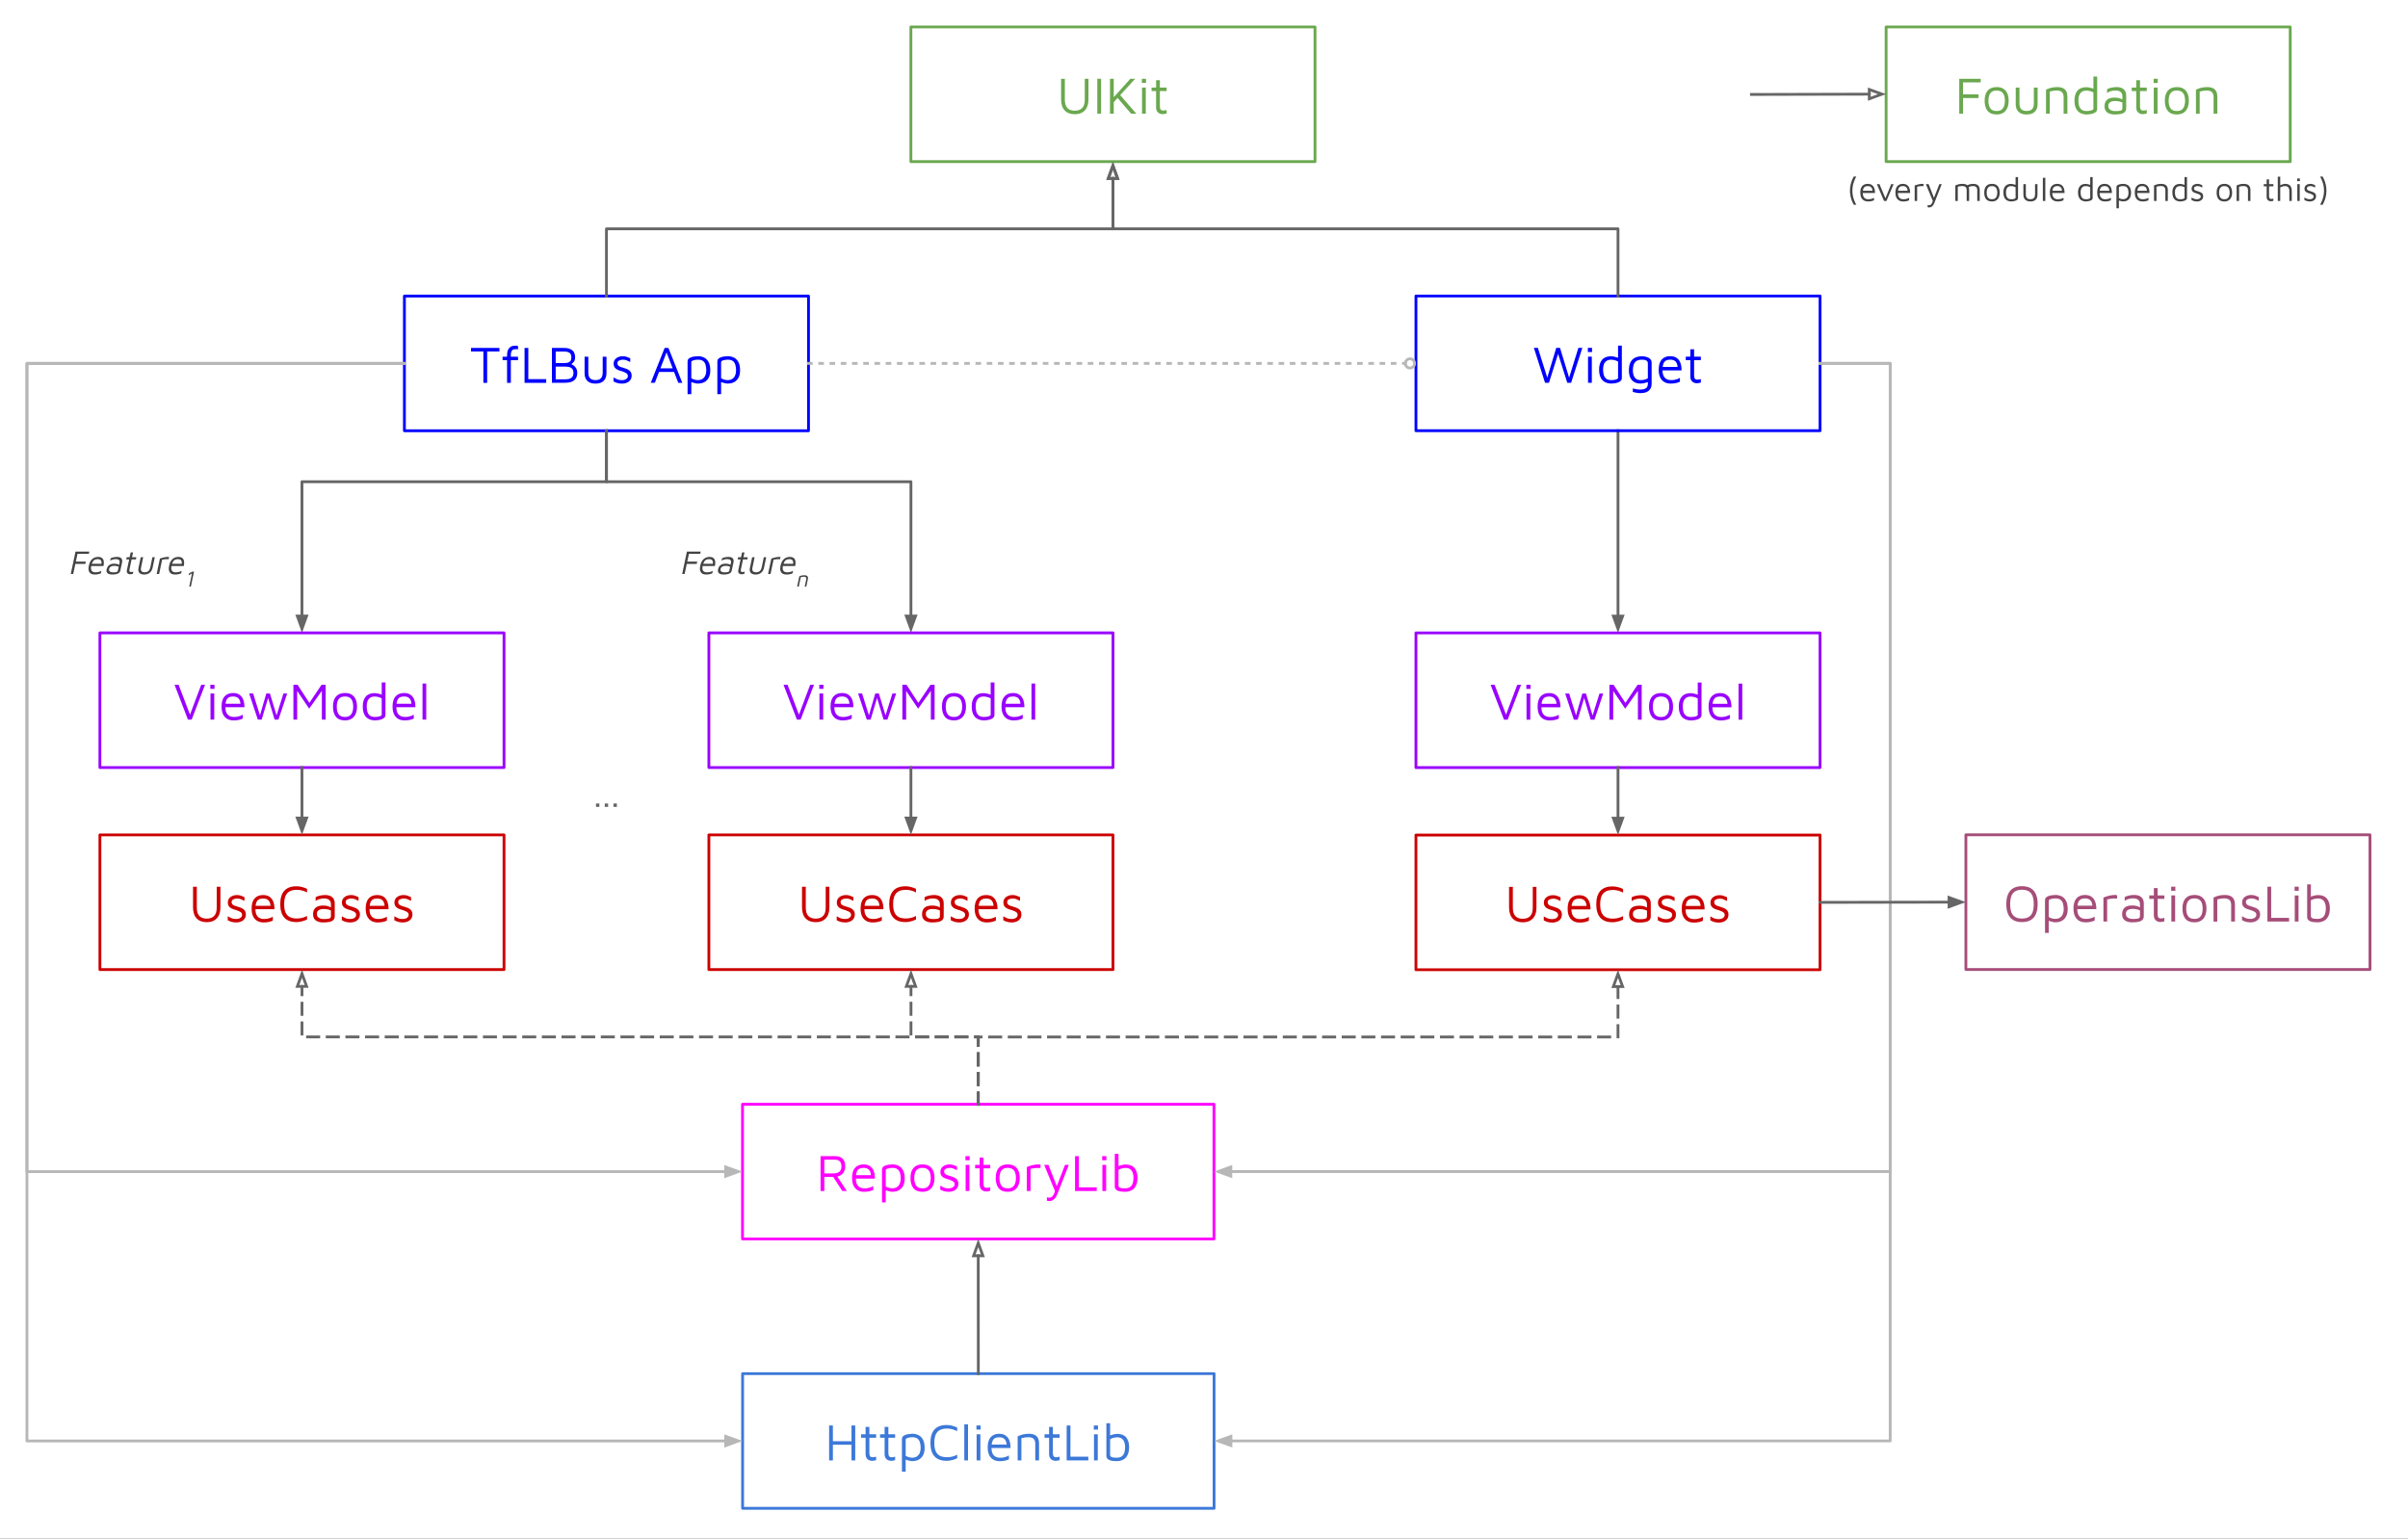 <svg version="1.1" viewBox="0.0 0.0 858.073 548.357" fill="none" stroke="none" stroke-linecap="square" stroke-miterlimit="10" xmlns:xlink="http://www.w3.org/1999/xlink" xmlns="http://www.w3.org/2000/svg"><rect x="0.0" y="0.0" width="858.073" height="548.357" fill="#333333" stroke="none"/><clipPath id="p.0"><path d="m0 0l858.073 0l0 548.357l-858.073 0l0 -548.357z" clip-rule="nonzero"/></clipPath><g clip-path="url(#p.0)"><path fill="#ffffff" d="m0 0l858.073 0l0 548.357l-858.073 0z" fill-rule="evenodd"/><path fill="#000000" fill-opacity="0.0" d="m264.621 489.545l168.0 0l0 48l-168.0 0z" fill-rule="evenodd"/><path stroke="#3c78d8" stroke-width="1.0" stroke-linejoin="round" stroke-linecap="butt" d="m264.621 489.545l168.0 0l0 48l-168.0 0z" fill-rule="evenodd"/><path fill="#3c78d8" d="m295.452 520.465l0 -12.438l1.344 0l0 5.594l6.625 0l0 -5.594l1.344 0l0 12.438l-1.344 0l0 -5.578l-6.625 0l0 5.578l-1.344 0zm15.325 0.156q-0.984 0 -1.656 -0.609q-0.672 -0.609 -0.672 -1.797l0 -5.828l-1.625 0l0 -1.234l1.625 0l0 -2.625l1.344 0l0 2.625l2.406 0l0 1.234l-2.406 0l0 5.391q0 0.781 0.234 1.172q0.25 0.391 1.0 0.391q0.328 0 0.641 -0.062q0.328 -0.062 0.531 -0.156l0 1.266q-0.266 0.094 -0.672 0.156q-0.391 0.078 -0.75 0.078zm6.772 0q-0.984 0 -1.656 -0.609q-0.672 -0.609 -0.672 -1.797l0 -5.828l-1.625 0l0 -1.234l1.625 0l0 -2.625l1.344 0l0 2.625l2.406 0l0 1.234l-2.406 0l0 5.391q0 0.781 0.234 1.172q0.25 0.391 1.0 0.391q0.328 0 0.641 -0.062q0.328 -0.062 0.531 -0.156l0 1.266q-0.266 0.094 -0.672 0.156q-0.391 0.078 -0.75 0.078zm7.507 0.109q-0.422 0 -0.938 -0.125q-0.5 -0.109 -0.984 -0.266q-0.484 -0.172 -0.859 -0.359l0.453 -0.469l0 5.0l-1.328 0l0 -11.672q0 -0.578 0.359 -0.938q0.359 -0.359 0.938 -0.547q0.578 -0.203 1.234 -0.281q0.656 -0.094 1.234 -0.094q1.109 0 2.094 0.469q1.0 0.469 1.609 1.578q0.625 1.109 0.625 3.016q0 1.438 -0.516 2.5q-0.516 1.047 -1.516 1.625q-0.984 0.562 -2.406 0.562zm0 -1.234q1.016 0 1.672 -0.438q0.672 -0.438 1.0 -1.219q0.344 -0.797 0.344 -1.797q0 -1.0 -0.234 -1.875q-0.219 -0.891 -0.859 -1.422q-0.625 -0.531 -1.828 -0.531q-0.984 0 -1.703 0.234q-0.719 0.219 -0.719 0.625l0 5.766q0.594 0.344 1.172 0.5q0.578 0.156 1.156 0.156zm12.256 1.125q-2.875 0 -4.328 -1.609q-1.438 -1.609 -1.438 -4.781q0 -3.172 1.438 -4.766q1.453 -1.609 4.328 -1.609q0.984 0 1.938 0.25q0.953 0.234 1.844 0.656l0 1.297q-0.859 -0.469 -1.781 -0.703q-0.906 -0.234 -1.859 -0.234q-1.562 0 -2.562 0.547q-1.0 0.531 -1.484 1.672q-0.469 1.125 -0.469 2.891q0 1.781 0.469 2.906q0.484 1.125 1.484 1.672q1.0 0.531 2.562 0.531q0.953 0 1.859 -0.219q0.922 -0.219 1.781 -0.688l0 1.281q-0.594 0.281 -1.219 0.484q-0.625 0.203 -1.281 0.312q-0.641 0.109 -1.281 0.109zm7.635 -0.156l-1.328 0l0 -12.859l1.328 0l0 12.859zm3.063 0l0 -9.313l1.344 0l0 9.313l-1.344 0zm-0.062 -10.969l0 -1.469l1.484 0l0 1.469l-1.484 0zm8.306 11.25q-1.312 0 -2.281 -0.547q-0.969 -0.562 -1.5 -1.656q-0.516 -1.094 -0.516 -2.75q0 -2.406 1.078 -3.609q1.094 -1.203 3.0 -1.203q1.5 0 2.391 0.672q0.906 0.672 1.297 1.813q0.406 1.141 0.375 2.578l-7.469 0l0.094 -1.234l6.5 0l-0.516 0.188q-0.062 -1.391 -0.703 -2.078q-0.641 -0.703 -1.969 -0.703q-0.906 0 -1.516 0.344q-0.609 0.328 -0.906 1.172q-0.297 0.828 -0.297 2.312q0 1.703 0.781 2.594q0.797 0.875 2.234 0.875q0.688 0 1.266 -0.094q0.578 -0.109 1.062 -0.297q0.5 -0.188 0.859 -0.406l0 1.375q-0.672 0.312 -1.484 0.484q-0.797 0.172 -1.781 0.172zm6.377 -8.844q0.438 -0.219 0.906 -0.391q0.484 -0.188 0.969 -0.297q0.5 -0.109 1.016 -0.172q0.516 -0.062 1.031 -0.062q1.375 0 2.172 0.406q0.797 0.406 1.156 1.172q0.375 0.766 0.375 1.844l0 6.062l-1.344 0l0 -6.062q0 -0.344 -0.094 -0.703q-0.078 -0.375 -0.328 -0.719q-0.234 -0.344 -0.734 -0.562q-0.5 -0.219 -1.344 -0.219q-0.578 0 -1.203 0.094q-0.609 0.094 -1.25 0.281l0 7.891l-1.328 0l0 -8.563zm13.537 8.719q-0.984 0 -1.656 -0.609q-0.672 -0.609 -0.672 -1.797l0 -5.828l-1.625 0l0 -1.234l1.625 0l0 -2.625l1.344 0l0 2.625l2.406 0l0 1.234l-2.406 0l0 5.391q0 0.781 0.234 1.172q0.25 0.391 1.0 0.391q0.328 0 0.641 -0.062q0.328 -0.062 0.531 -0.156l0 1.266q-0.266 0.094 -0.672 0.156q-0.391 0.078 -0.75 0.078zm3.928 -0.156l0 -12.438l1.344 0l0 11.125l6.375 0l0 1.312l-7.719 0zm9.742 0l0 -9.313l1.344 0l0 9.313l-1.344 0zm-0.062 -10.969l0 -1.469l1.484 0l0 1.469l-1.484 0zm8.149 11.25q-0.734 0 -1.406 -0.094q-0.656 -0.078 -1.172 -0.281q-0.5 -0.219 -0.797 -0.578q-0.297 -0.359 -0.297 -0.906l0 -11.672l1.328 0l0 5l-0.453 -0.469q0.375 -0.188 0.906 -0.344q0.531 -0.172 1.078 -0.281q0.562 -0.109 0.969 -0.109q2.172 0 3.219 1.266q1.047 1.25 1.047 3.406q0 1.609 -0.438 2.609q-0.422 1.0 -1.094 1.531q-0.656 0.531 -1.422 0.719q-0.766 0.203 -1.469 0.203zm-0.141 -1.234q1.328 0 2.0 -0.531q0.672 -0.547 0.906 -1.406q0.234 -0.875 0.234 -1.891q0 -1.016 -0.297 -1.781q-0.281 -0.781 -0.906 -1.219q-0.609 -0.453 -1.641 -0.453q-0.578 0 -1.25 0.172q-0.656 0.156 -1.25 0.484l0 5.672q0 0.406 0.359 0.625q0.375 0.203 0.891 0.266q0.516 0.062 0.953 0.062z" fill-rule="nonzero"/><path fill="#000000" fill-opacity="0.0" d="m700.53 297.513l144.0 0l0 48.0l-144.0 0z" fill-rule="evenodd"/><path stroke="#a64d79" stroke-width="1.0" stroke-linejoin="round" stroke-linecap="butt" d="m700.53 297.513l144.0 0l0 48.0l-144.0 0z" fill-rule="evenodd"/><path fill="#a64d79" d="m720.512 328.621q-1.859 0 -3.094 -0.719q-1.234 -0.719 -1.859 -2.125q-0.625 -1.422 -0.625 -3.562q0 -3.172 1.406 -4.781q1.406 -1.609 4.172 -1.609q1.859 0 3.094 0.719q1.25 0.719 1.875 2.141q0.625 1.406 0.625 3.531q0 3.172 -1.406 4.797q-1.406 1.609 -4.188 1.609zm0 -1.266q1.469 0 2.391 -0.547q0.938 -0.547 1.375 -1.672q0.438 -1.141 0.438 -2.922q0 -1.766 -0.438 -2.891q-0.438 -1.141 -1.375 -1.688q-0.922 -0.547 -2.391 -0.547q-1.453 0 -2.391 0.547q-0.938 0.547 -1.375 1.688q-0.438 1.125 -0.438 2.891q0 1.781 0.438 2.922q0.438 1.125 1.375 1.672q0.938 0.547 2.391 0.547zm11.867 1.344q-0.422 0 -0.938 -0.125q-0.5 -0.109 -0.984 -0.266q-0.484 -0.172 -0.859 -0.359l0.453 -0.469l0 5.0l-1.328 0l0 -11.672q0 -0.578 0.359 -0.938q0.359 -0.359 0.938 -0.547q0.578 -0.203 1.234 -0.281q0.656 -0.094 1.234 -0.094q1.109 0 2.094 0.469q1.0 0.469 1.609 1.578q0.625 1.109 0.625 3.016q0 1.438 -0.516 2.5q-0.516 1.047 -1.516 1.625q-0.984 0.562 -2.406 0.562zm0 -1.234q1.016 0 1.672 -0.438q0.672 -0.438 1.0 -1.219q0.344 -0.797 0.344 -1.797q0 -1.0 -0.234 -1.875q-0.219 -0.891 -0.859 -1.422q-0.625 -0.531 -1.828 -0.531q-0.984 0 -1.703 0.234q-0.719 0.219 -0.719 0.625l0 5.766q0.594 0.344 1.172 0.5q0.578 0.156 1.156 0.156zm10.787 1.25q-1.312 0 -2.281 -0.547q-0.969 -0.562 -1.5 -1.656q-0.516 -1.094 -0.516 -2.75q0 -2.406 1.078 -3.609q1.094 -1.203 3.0 -1.203q1.5 0 2.391 0.672q0.906 0.672 1.297 1.812q0.406 1.141 0.375 2.578l-7.469 0l0.094 -1.234l6.5 0l-0.516 0.188q-0.062 -1.391 -0.703 -2.078q-0.641 -0.703 -1.969 -0.703q-0.906 0 -1.516 0.344q-0.609 0.328 -0.906 1.172q-0.297 0.828 -0.297 2.312q0 1.703 0.781 2.594q0.797 0.875 2.234 0.875q0.688 0 1.266 -0.094q0.578 -0.109 1.062 -0.297q0.5 -0.188 0.859 -0.406l0 1.375q-0.672 0.312 -1.484 0.484q-0.797 0.172 -1.781 0.172zm6.377 -0.281l0 -8.562q0.219 -0.094 0.859 -0.312q0.641 -0.234 1.547 -0.422q0.906 -0.188 1.875 -0.188q0.156 0 0.297 0.047q0.156 0.031 0.297 0.078l0 1.188q-0.484 -0.062 -0.938 -0.062q-0.453 0 -0.891 0.047q-0.422 0.047 -0.859 0.125q-0.422 0.078 -0.859 0.156l0 7.906l-1.328 0zm10.237 0.281q-0.625 0 -1.25 -0.141q-0.625 -0.125 -1.156 -0.438q-0.531 -0.312 -0.859 -0.859q-0.312 -0.562 -0.312 -1.406q0 -1.156 0.438 -1.844q0.438 -0.703 1.203 -1.016q0.781 -0.312 1.781 -0.312q0.766 0 1.328 0.094q0.562 0.094 1.0 0.281q0.438 0.172 0.797 0.391l0.25 1.234q-0.422 -0.312 -1.234 -0.547q-0.812 -0.234 -1.781 -0.234q-1.172 0 -1.812 0.453q-0.625 0.438 -0.625 1.297q0 0.688 0.375 1.109q0.391 0.406 0.969 0.578q0.594 0.156 1.203 0.156q1.219 0 1.844 -0.172q0.625 -0.172 0.625 -0.812l0 -4.266q0 -1.078 -0.641 -1.578q-0.625 -0.516 -1.812 -0.516q-0.734 0 -1.578 0.219q-0.828 0.219 -1.422 0.672l0 -1.344q0.578 -0.359 1.547 -0.562q0.969 -0.203 1.891 -0.203q0.609 0 1.125 0.125q0.531 0.125 0.938 0.359q0.422 0.234 0.703 0.594q0.297 0.359 0.453 0.844q0.156 0.469 0.156 1.062l0 4.516q0 1.0 -0.594 1.484q-0.578 0.484 -1.531 0.625q-0.938 0.156 -2.016 0.156zm10.054 -0.125q-0.984 0 -1.656 -0.609q-0.672 -0.609 -0.672 -1.797l0 -5.828l-1.625 0l0 -1.234l1.625 0l0 -2.625l1.344 0l0 2.625l2.406 0l0 1.234l-2.406 0l0 5.391q0 0.781 0.234 1.172q0.25 0.391 1.0 0.391q0.328 0 0.641 -0.062q0.328 -0.062 0.531 -0.156l0 1.266q-0.266 0.094 -0.672 0.156q-0.391 0.078 -0.75 0.078zm3.913 -0.156l0 -9.312l1.344 0l0 9.312l-1.344 0zm-0.062 -10.969l0 -1.469l1.484 0l0 1.469l-1.484 0zm8.29 11.25q-2.172 0 -3.234 -1.297q-1.047 -1.297 -1.047 -3.609q0 -2.422 1.109 -3.641q1.109 -1.219 3.141 -1.219q1.516 0 2.453 0.609q0.953 0.609 1.406 1.703q0.453 1.094 0.453 2.547q0 2.297 -1.109 3.609q-1.109 1.297 -3.172 1.297zm-0.016 -1.234q1.141 0 1.766 -0.484q0.641 -0.5 0.906 -1.328q0.281 -0.828 0.281 -1.859q0 -1.109 -0.281 -1.906q-0.281 -0.812 -0.922 -1.266q-0.641 -0.453 -1.75 -0.453q-1.125 0 -1.766 0.484q-0.625 0.484 -0.891 1.297q-0.266 0.812 -0.266 1.844q0 1.641 0.641 2.656q0.656 1.016 2.281 1.016zm6.818 -7.609q0.438 -0.219 0.906 -0.391q0.484 -0.188 0.969 -0.297q0.5 -0.109 1.016 -0.172q0.516 -0.062 1.031 -0.062q1.375 0 2.172 0.406q0.797 0.406 1.156 1.172q0.375 0.766 0.375 1.844l0 6.062l-1.344 0l0 -6.062q0 -0.344 -0.094 -0.703q-0.078 -0.375 -0.328 -0.719q-0.234 -0.344 -0.734 -0.562q-0.5 -0.219 -1.344 -0.219q-0.578 0 -1.203 0.094q-0.609 0.094 -1.25 0.281l0 7.891l-1.328 0l0 -8.562zm13.24 8.844q-1.016 0 -1.703 -0.203q-0.672 -0.203 -1.391 -0.578l0 -1.422q0.578 0.312 1.016 0.547q0.453 0.219 0.922 0.328q0.469 0.094 1.062 0.094q0.938 0 1.516 -0.406q0.594 -0.406 0.594 -1.062q0 -0.531 -0.297 -0.797q-0.281 -0.281 -0.734 -0.469q-0.438 -0.188 -0.938 -0.391q-0.531 -0.156 -1.094 -0.328q-0.547 -0.188 -1.0 -0.469q-0.453 -0.297 -0.734 -0.75q-0.281 -0.453 -0.281 -1.188q0 -0.703 0.281 -1.203q0.297 -0.516 0.766 -0.828q0.469 -0.328 1.047 -0.484q0.578 -0.156 1.156 -0.156q0.844 0 1.438 0.234q0.594 0.219 1.234 0.5l0 1.344q-0.719 -0.375 -1.281 -0.609q-0.547 -0.234 -1.312 -0.234q-0.766 0 -1.375 0.312q-0.609 0.312 -0.609 0.938q0 0.531 0.297 0.844q0.312 0.297 0.812 0.484q0.516 0.172 1.094 0.344q0.469 0.141 0.969 0.328q0.5 0.172 0.922 0.469q0.438 0.281 0.703 0.75q0.281 0.453 0.281 1.188q0 0.984 -0.516 1.641q-0.5 0.641 -1.281 0.938q-0.766 0.297 -1.562 0.297zm5.96 -0.281l0 -12.438l1.344 0l0 11.125l6.375 0l0 1.312l-7.719 0zm9.742 0l0 -9.312l1.344 0l0 9.312l-1.344 0zm-0.062 -10.969l0 -1.469l1.484 0l0 1.469l-1.484 0zm8.149 11.25q-0.734 0 -1.406 -0.094q-0.656 -0.078 -1.172 -0.281q-0.5 -0.219 -0.797 -0.578q-0.297 -0.359 -0.297 -0.906l0 -11.672l1.328 0l0 5.0l-0.453 -0.469q0.375 -0.188 0.906 -0.344q0.531 -0.172 1.078 -0.281q0.562 -0.109 0.969 -0.109q2.172 0 3.219 1.266q1.047 1.25 1.047 3.406q0 1.609 -0.438 2.609q-0.422 1.0 -1.094 1.531q-0.656 0.531 -1.422 0.719q-0.766 0.203 -1.469 0.203zm-0.141 -1.234q1.328 0 2.0 -0.531q0.672 -0.547 0.906 -1.406q0.234 -0.875 0.234 -1.891q0 -1.016 -0.297 -1.781q-0.281 -0.781 -0.906 -1.219q-0.609 -0.453 -1.641 -0.453q-0.578 0 -1.25 0.172q-0.656 0.156 -1.25 0.484l0 5.672q0 0.406 0.359 0.625q0.375 0.203 0.891 0.266q0.516 0.062 0.953 0.062z" fill-rule="nonzero"/><path fill="#000000" fill-opacity="0.0" d="m672.106 9.6l144.0 0l0 48.0l-144.0 0z" fill-rule="evenodd"/><path stroke="#6aa84f" stroke-width="1.0" stroke-linejoin="round" stroke-linecap="butt" d="m672.106 9.6l144.0 0l0 48.0l-144.0 0z" fill-rule="evenodd"/><path fill="#6aa84f" d="m698.167 40.52l0 -12.438l7.641 0l0 1.266l-6.297 0l0 4.281l5.531 0l0 1.312l-5.531 0l0 5.578l-1.344 0zm13.323 0.281q-2.172 0 -3.234 -1.297q-1.047 -1.297 -1.047 -3.609q0 -2.422 1.109 -3.641q1.109 -1.219 3.141 -1.219q1.516 0 2.453 0.609q0.953 0.609 1.406 1.703q0.453 1.094 0.453 2.547q0 2.297 -1.109 3.609q-1.109 1.297 -3.172 1.297zm-0.016 -1.234q1.141 0 1.766 -0.484q0.641 -0.5 0.906 -1.328q0.281 -0.828 0.281 -1.859q0 -1.109 -0.281 -1.906q-0.281 -0.812 -0.922 -1.266q-0.641 -0.453 -1.75 -0.453q-1.125 0 -1.766 0.484q-0.625 0.484 -0.891 1.297q-0.266 0.812 -0.266 1.844q0 1.641 0.641 2.656q0.656 1.016 2.281 1.016zm10.709 1.234q-1.234 0 -2.109 -0.422q-0.875 -0.438 -1.328 -1.25q-0.453 -0.828 -0.453 -2.031l0 -5.891l1.328 0l0 5.594q0 1.422 0.625 2.094q0.625 0.656 1.938 0.656q1.312 0 1.938 -0.656q0.625 -0.672 0.625 -2.094l0 -5.594l1.344 0l0 5.891q0 1.781 -1.031 2.75q-1.016 0.953 -2.875 0.953zm6.893 -8.844q0.438 -0.219 0.906 -0.391q0.484 -0.188 0.969 -0.297q0.5 -0.109 1.016 -0.172q0.516 -0.062 1.031 -0.062q1.375 0 2.172 0.406q0.797 0.406 1.156 1.172q0.375 0.766 0.375 1.844l0 6.062l-1.344 0l0 -6.062q0 -0.344 -0.094 -0.703q-0.078 -0.375 -0.328 -0.719q-0.234 -0.344 -0.734 -0.562q-0.5 -0.219 -1.344 -0.219q-0.578 0 -1.203 0.094q-0.609 0.094 -1.25 0.281l0 7.891l-1.328 0l0 -8.563zm14.475 8.844q-0.672 0 -1.422 -0.203q-0.75 -0.188 -1.422 -0.719q-0.656 -0.531 -1.078 -1.531q-0.406 -1.0 -0.406 -2.609q0 -2.156 1.047 -3.406q1.062 -1.266 3.203 -1.266q0.406 0 0.969 0.109q0.562 0.109 1.094 0.281q0.547 0.156 0.906 0.344l-0.469 0.469l0 -5l1.344 0l0 11.641q0 0.531 -0.375 0.891q-0.359 0.359 -0.938 0.578q-0.578 0.219 -1.234 0.312q-0.641 0.109 -1.219 0.109zm0.016 -1.234q0.969 0 1.688 -0.219q0.719 -0.234 0.719 -0.562l0 -5.844q-0.578 -0.328 -1.25 -0.484q-0.656 -0.172 -1.25 -0.172q-1.016 0 -1.641 0.453q-0.625 0.438 -0.922 1.219q-0.281 0.766 -0.281 1.781q0 1.016 0.219 1.891q0.234 0.859 0.859 1.406q0.641 0.531 1.859 0.531zm9.944 1.234q-0.625 0 -1.25 -0.141q-0.625 -0.125 -1.156 -0.438q-0.531 -0.312 -0.859 -0.859q-0.312 -0.562 -0.312 -1.406q0 -1.156 0.438 -1.844q0.438 -0.703 1.203 -1.016q0.781 -0.312 1.781 -0.312q0.766 0 1.328 0.094q0.562 0.094 1.0 0.281q0.438 0.172 0.797 0.391l0.25 1.234q-0.422 -0.312 -1.234 -0.547q-0.812 -0.234 -1.781 -0.234q-1.172 0 -1.812 0.453q-0.625 0.438 -0.625 1.297q0 0.688 0.375 1.109q0.391 0.406 0.969 0.578q0.594 0.156 1.203 0.156q1.219 0 1.844 -0.172q0.625 -0.172 0.625 -0.812l0 -4.266q0 -1.078 -0.641 -1.578q-0.625 -0.516 -1.812 -0.516q-0.734 0 -1.578 0.219q-0.828 0.219 -1.422 0.672l0 -1.344q0.578 -0.359 1.547 -0.562q0.969 -0.203 1.891 -0.203q0.609 0 1.125 0.125q0.531 0.125 0.938 0.359q0.422 0.234 0.703 0.594q0.297 0.359 0.453 0.844q0.156 0.469 0.156 1.062l0 4.516q0 1.0 -0.594 1.484q-0.578 0.484 -1.531 0.625q-0.938 0.156 -2.016 0.156zm10.054 -0.125q-0.984 0 -1.656 -0.609q-0.672 -0.609 -0.672 -1.797l0 -5.828l-1.625 0l0 -1.234l1.625 0l0 -2.625l1.344 0l0 2.625l2.406 0l0 1.234l-2.406 0l0 5.391q0 0.781 0.234 1.172q0.25 0.391 1.0 0.391q0.328 0 0.641 -0.062q0.328 -0.062 0.531 -0.156l0 1.266q-0.266 0.094 -0.672 0.156q-0.391 0.078 -0.75 0.078zm3.913 -0.156l0 -9.313l1.344 0l0 9.313l-1.344 0zm-0.062 -10.969l0 -1.469l1.484 0l0 1.469l-1.484 0zm8.29 11.25q-2.172 0 -3.234 -1.297q-1.047 -1.297 -1.047 -3.609q0 -2.422 1.109 -3.641q1.109 -1.219 3.141 -1.219q1.516 0 2.453 0.609q0.953 0.609 1.406 1.703q0.453 1.094 0.453 2.547q0 2.297 -1.109 3.609q-1.109 1.297 -3.172 1.297zm-0.016 -1.234q1.141 0 1.766 -0.484q0.641 -0.5 0.906 -1.328q0.281 -0.828 0.281 -1.859q0 -1.109 -0.281 -1.906q-0.281 -0.812 -0.922 -1.266q-0.641 -0.453 -1.75 -0.453q-1.125 0 -1.766 0.484q-0.625 0.484 -0.891 1.297q-0.266 0.812 -0.266 1.844q0 1.641 0.641 2.656q0.656 1.016 2.281 1.016zm6.819 -7.609q0.438 -0.219 0.906 -0.391q0.484 -0.188 0.969 -0.297q0.5 -0.109 1.016 -0.172q0.516 -0.062 1.031 -0.062q1.375 0 2.172 0.406q0.797 0.406 1.156 1.172q0.375 0.766 0.375 1.844l0 6.062l-1.344 0l0 -6.062q0 -0.344 -0.094 -0.703q-0.078 -0.375 -0.328 -0.719q-0.234 -0.344 -0.734 -0.562q-0.5 -0.219 -1.344 -0.219q-0.578 0 -1.203 0.094q-0.609 0.094 -1.25 0.281l0 7.891l-1.328 0l0 -8.563z" fill-rule="nonzero"/><path fill="#000000" fill-opacity="0.0" d="m264.588 393.545l168.0 0l0 48.0l-168.0 0z" fill-rule="evenodd"/><path stroke="#ff00ff" stroke-width="1.0" stroke-linejoin="round" stroke-linecap="butt" d="m264.588 393.545l168.0 0l0 48.0l-168.0 0z" fill-rule="evenodd"/><path fill="#ff00ff" d="m292.397 424.465l0 -12.438l5.125 0q1.828 0 2.75 0.922q0.922 0.906 0.922 2.688q0 1.078 -0.453 1.922q-0.438 0.844 -1.25 1.328q-0.797 0.484 -1.875 0.484l0.547 -0.375l3.594 5.469l-1.594 0l-3.688 -5.703l0.672 0.688l-3.406 0l0 5.016l-1.344 0zm1.344 -6.281l3.156 0q1.547 0 2.25 -0.625q0.703 -0.625 0.703 -1.828q0 -1.109 -0.531 -1.766q-0.516 -0.672 -1.953 -0.672l-3.625 0l0 4.891zm14.178 6.562q-1.312 0 -2.281 -0.547q-0.969 -0.562 -1.5 -1.656q-0.516 -1.094 -0.516 -2.75q0 -2.406 1.078 -3.609q1.094 -1.203 3.0 -1.203q1.5 0 2.391 0.672q0.906 0.672 1.297 1.812q0.406 1.141 0.375 2.578l-7.469 0l0.094 -1.234l6.5 0l-0.516 0.188q-0.062 -1.391 -0.703 -2.078q-0.641 -0.703 -1.969 -0.703q-0.906 0 -1.516 0.344q-0.609 0.328 -0.906 1.172q-0.297 0.828 -0.297 2.312q0 1.703 0.781 2.594q0.797 0.875 2.234 0.875q0.688 0 1.266 -0.094q0.578 -0.109 1.062 -0.297q0.5 -0.188 0.859 -0.406l0 1.375q-0.672 0.312 -1.484 0.484q-0.797 0.172 -1.781 0.172zm10.033 -0.016q-0.422 0 -0.938 -0.125q-0.5 -0.109 -0.984 -0.266q-0.484 -0.172 -0.859 -0.359l0.453 -0.469l0 5.0l-1.328 0l0 -11.672q0 -0.578 0.359 -0.938q0.359 -0.359 0.938 -0.547q0.578 -0.203 1.234 -0.281q0.656 -0.094 1.234 -0.094q1.109 0 2.094 0.469q1.0 0.469 1.609 1.578q0.625 1.109 0.625 3.016q0 1.438 -0.516 2.5q-0.516 1.047 -1.516 1.625q-0.984 0.562 -2.406 0.562zm0 -1.234q1.016 0 1.672 -0.438q0.672 -0.438 1.0 -1.219q0.344 -0.797 0.344 -1.797q0 -1.0 -0.234 -1.875q-0.219 -0.891 -0.859 -1.422q-0.625 -0.531 -1.828 -0.531q-0.984 0 -1.703 0.234q-0.719 0.219 -0.719 0.625l0 5.766q0.594 0.344 1.172 0.5q0.578 0.156 1.156 0.156zm10.772 1.25q-2.172 0 -3.234 -1.297q-1.047 -1.297 -1.047 -3.609q0 -2.422 1.109 -3.641q1.109 -1.219 3.141 -1.219q1.516 0 2.453 0.609q0.953 0.609 1.406 1.703q0.453 1.094 0.453 2.547q0 2.297 -1.109 3.609q-1.109 1.297 -3.172 1.297zm-0.016 -1.234q1.141 0 1.766 -0.484q0.641 -0.5 0.906 -1.328q0.281 -0.828 0.281 -1.859q0 -1.109 -0.281 -1.906q-0.281 -0.812 -0.922 -1.266q-0.641 -0.453 -1.75 -0.453q-1.125 0 -1.766 0.484q-0.625 0.484 -0.891 1.297q-0.266 0.812 -0.266 1.844q0 1.641 0.641 2.656q0.656 1.016 2.281 1.016zm9.444 1.234q-1.016 0 -1.703 -0.203q-0.672 -0.203 -1.391 -0.578l0 -1.422q0.578 0.312 1.016 0.547q0.453 0.219 0.922 0.328q0.469 0.094 1.062 0.094q0.938 0 1.516 -0.406q0.594 -0.406 0.594 -1.062q0 -0.531 -0.297 -0.797q-0.281 -0.281 -0.734 -0.469q-0.438 -0.188 -0.938 -0.391q-0.531 -0.156 -1.094 -0.328q-0.547 -0.188 -1.0 -0.469q-0.453 -0.297 -0.734 -0.75q-0.281 -0.453 -0.281 -1.188q0 -0.703 0.281 -1.203q0.297 -0.516 0.766 -0.828q0.469 -0.328 1.047 -0.484q0.578 -0.156 1.156 -0.156q0.844 0 1.438 0.234q0.594 0.219 1.234 0.5l0 1.344q-0.719 -0.375 -1.281 -0.609q-0.547 -0.234 -1.312 -0.234q-0.766 0 -1.375 0.312q-0.609 0.312 -0.609 0.938q0 0.531 0.297 0.844q0.312 0.297 0.812 0.484q0.516 0.172 1.094 0.344q0.469 0.141 0.969 0.328q0.5 0.172 0.922 0.469q0.438 0.281 0.703 0.75q0.281 0.453 0.281 1.188q0 0.984 -0.516 1.641q-0.5 0.641 -1.281 0.938q-0.766 0.297 -1.562 0.297zm5.945 -0.281l0 -9.312l1.344 0l0 9.312l-1.344 0zm-0.062 -10.969l0 -1.469l1.484 0l0 1.469l-1.484 0zm7.399 11.125q-0.984 0 -1.656 -0.609q-0.672 -0.609 -0.672 -1.797l0 -5.828l-1.625 0l0 -1.234l1.625 0l0 -2.625l1.344 0l0 2.625l2.406 0l0 1.234l-2.406 0l0 5.391q0 0.781 0.234 1.172q0.25 0.391 1.0 0.391q0.328 0 0.641 -0.062q0.328 -0.062 0.531 -0.156l0 1.266q-0.266 0.094 -0.672 0.156q-0.391 0.078 -0.75 0.078zm7.663 0.125q-2.172 0 -3.234 -1.297q-1.047 -1.297 -1.047 -3.609q0 -2.422 1.109 -3.641q1.109 -1.219 3.141 -1.219q1.516 0 2.453 0.609q0.953 0.609 1.406 1.703q0.453 1.094 0.453 2.547q0 2.297 -1.109 3.609q-1.109 1.297 -3.172 1.297zm-0.016 -1.234q1.141 0 1.766 -0.484q0.641 -0.5 0.906 -1.328q0.281 -0.828 0.281 -1.859q0 -1.109 -0.281 -1.906q-0.281 -0.812 -0.922 -1.266q-0.641 -0.453 -1.75 -0.453q-1.125 0 -1.766 0.484q-0.625 0.484 -0.891 1.297q-0.266 0.812 -0.266 1.844q0 1.641 0.641 2.656q0.656 1.016 2.281 1.016zm6.819 0.953l0 -8.562q0.219 -0.094 0.859 -0.312q0.641 -0.234 1.547 -0.422q0.906 -0.188 1.875 -0.188q0.156 0 0.297 0.047q0.156 0.031 0.297 0.078l0 1.188q-0.484 -0.062 -0.938 -0.062q-0.453 0 -0.891 0.047q-0.422 0.047 -0.859 0.125q-0.422 0.078 -0.859 0.156l0 7.906l-1.328 0zm8.033 3.594q-0.281 0 -0.516 -0.062q-0.219 -0.047 -0.359 -0.094l0 -1.234q0.125 0.047 0.328 0.109q0.219 0.062 0.469 0.062q0.641 0 1.031 -0.359q0.391 -0.359 0.656 -0.953q0.281 -0.594 0.5 -1.328l0 0.547l-3.953 -9.594l1.531 0l3.094 7.953l-0.281 0l3.078 -7.953l1.344 0l-4.0 10.234q-0.422 1.094 -0.938 1.672q-0.516 0.578 -1.031 0.781q-0.5 0.219 -0.953 0.219zm9.152 -3.594l0 -12.438l1.344 0l0 11.125l6.375 0l0 1.312l-7.719 0zm9.742 0l0 -9.312l1.344 0l0 9.312l-1.344 0zm-0.062 -10.969l0 -1.469l1.484 0l0 1.469l-1.484 0zm8.149 11.25q-0.734 0 -1.406 -0.094q-0.656 -0.078 -1.172 -0.281q-0.5 -0.219 -0.797 -0.578q-0.297 -0.359 -0.297 -0.906l0 -11.672l1.328 0l0 5.0l-0.453 -0.469q0.375 -0.188 0.906 -0.344q0.531 -0.172 1.078 -0.281q0.562 -0.109 0.969 -0.109q2.172 0 3.219 1.266q1.047 1.25 1.047 3.406q0 1.609 -0.438 2.609q-0.422 1.0 -1.094 1.531q-0.656 0.531 -1.422 0.719q-0.766 0.203 -1.469 0.203zm-0.141 -1.234q1.328 0 2.0 -0.531q0.672 -0.547 0.906 -1.406q0.234 -0.875 0.234 -1.891q0 -1.016 -0.297 -1.781q-0.281 -0.781 -0.906 -1.219q-0.609 -0.453 -1.641 -0.453q-0.578 0 -1.25 0.172q-0.656 0.156 -1.25 0.484l0 5.672q0 0.406 0.359 0.625q0.375 0.203 0.891 0.266q0.516 0.062 0.953 0.062z" fill-rule="nonzero"/><path fill="#000000" fill-opacity="0.0" d="m504.561 297.594l144.0 0l0 48.0l-144.0 0z" fill-rule="evenodd"/><path stroke="#cc0000" stroke-width="1.0" stroke-linejoin="round" stroke-linecap="butt" d="m504.561 297.594l144.0 0l0 48.0l-144.0 0z" fill-rule="evenodd"/><path fill="#cc0000" d="m542.624 328.702q-2.312 0 -3.594 -1.359q-1.281 -1.359 -1.281 -3.906l0 -7.359l1.344 0l0 7.438q0 2.0 0.891 2.969q0.906 0.953 2.641 0.953q1.734 0 2.641 -0.953q0.922 -0.969 0.922 -2.969l0 -7.438l1.312 0l0 7.359q0 1.703 -0.578 2.875q-0.578 1.172 -1.672 1.781q-1.078 0.609 -2.625 0.609zm10.582 0.094q-1.016 0 -1.703 -0.203q-0.672 -0.203 -1.391 -0.578l0 -1.422q0.578 0.312 1.016 0.547q0.453 0.219 0.922 0.328q0.469 0.094 1.062 0.094q0.938 0 1.516 -0.406q0.594 -0.406 0.594 -1.062q0 -0.531 -0.297 -0.797q-0.281 -0.281 -0.734 -0.469q-0.438 -0.188 -0.938 -0.391q-0.531 -0.156 -1.094 -0.328q-0.547 -0.188 -1.0 -0.469q-0.453 -0.297 -0.734 -0.75q-0.281 -0.453 -0.281 -1.188q0 -0.703 0.281 -1.203q0.297 -0.516 0.766 -0.828q0.469 -0.328 1.047 -0.484q0.578 -0.156 1.156 -0.156q0.844 0 1.438 0.234q0.594 0.219 1.234 0.5l0 1.344q-0.719 -0.375 -1.281 -0.609q-0.547 -0.234 -1.312 -0.234q-0.766 0 -1.375 0.312q-0.609 0.312 -0.609 0.938q0 0.531 0.297 0.844q0.312 0.297 0.812 0.484q0.516 0.172 1.094 0.344q0.469 0.141 0.969 0.328q0.5 0.172 0.922 0.469q0.438 0.281 0.703 0.75q0.281 0.453 0.281 1.188q0 0.984 -0.516 1.641q-0.5 0.641 -1.281 0.938q-0.766 0.297 -1.562 0.297zm9.71 0q-1.312 0 -2.281 -0.547q-0.969 -0.562 -1.5 -1.656q-0.516 -1.094 -0.516 -2.75q0 -2.406 1.078 -3.609q1.094 -1.203 3.0 -1.203q1.5 0 2.391 0.672q0.906 0.672 1.297 1.812q0.406 1.141 0.375 2.578l-7.469 0l0.094 -1.234l6.5 0l-0.516 0.188q-0.062 -1.391 -0.703 -2.078q-0.641 -0.703 -1.969 -0.703q-0.906 0 -1.516 0.344q-0.609 0.328 -0.906 1.172q-0.297 0.828 -0.297 2.312q0 1.703 0.781 2.594q0.797 0.875 2.234 0.875q0.688 0 1.266 -0.094q0.578 -0.109 1.062 -0.297q0.5 -0.188 0.859 -0.406l0 1.375q-0.672 0.312 -1.484 0.484q-0.797 0.172 -1.781 0.172zm11.674 -0.125q-2.875 0 -4.328 -1.609q-1.438 -1.609 -1.438 -4.781q0 -3.172 1.438 -4.766q1.453 -1.609 4.328 -1.609q0.984 0 1.938 0.25q0.953 0.234 1.844 0.656l0 1.297q-0.859 -0.469 -1.781 -0.703q-0.906 -0.234 -1.859 -0.234q-1.562 0 -2.562 0.547q-1.0 0.531 -1.484 1.672q-0.469 1.125 -0.469 2.891q0 1.781 0.469 2.906q0.484 1.125 1.484 1.672q1.0 0.531 2.562 0.531q0.953 0 1.859 -0.219q0.922 -0.219 1.781 -0.688l0 1.281q-0.594 0.281 -1.219 0.484q-0.625 0.203 -1.281 0.312q-0.641 0.109 -1.281 0.109zm9.51 0.125q-0.625 0 -1.25 -0.141q-0.625 -0.125 -1.156 -0.438q-0.531 -0.312 -0.859 -0.859q-0.312 -0.562 -0.312 -1.406q0 -1.156 0.438 -1.844q0.438 -0.703 1.203 -1.016q0.781 -0.312 1.781 -0.312q0.766 0 1.328 0.094q0.562 0.094 1.0 0.281q0.438 0.172 0.797 0.391l0.25 1.234q-0.422 -0.312 -1.234 -0.547q-0.812 -0.234 -1.781 -0.234q-1.172 0 -1.812 0.453q-0.625 0.438 -0.625 1.297q0 0.688 0.375 1.109q0.391 0.406 0.969 0.578q0.594 0.156 1.203 0.156q1.219 0 1.844 -0.172q0.625 -0.172 0.625 -0.812l0 -4.266q0 -1.078 -0.641 -1.578q-0.625 -0.516 -1.812 -0.516q-0.734 0 -1.578 0.219q-0.828 0.219 -1.422 0.672l0 -1.344q0.578 -0.359 1.547 -0.562q0.969 -0.203 1.891 -0.203q0.609 0 1.125 0.125q0.531 0.125 0.938 0.359q0.422 0.234 0.703 0.594q0.297 0.359 0.453 0.844q0.156 0.469 0.156 1.062l0 4.516q0 1.0 -0.594 1.484q-0.578 0.484 -1.531 0.625q-0.938 0.156 -2.016 0.156zm9.757 0q-1.016 0 -1.703 -0.203q-0.672 -0.203 -1.391 -0.578l0 -1.422q0.578 0.312 1.016 0.547q0.453 0.219 0.922 0.328q0.469 0.094 1.062 0.094q0.938 0 1.516 -0.406q0.594 -0.406 0.594 -1.062q0 -0.531 -0.297 -0.797q-0.281 -0.281 -0.734 -0.469q-0.438 -0.188 -0.938 -0.391q-0.531 -0.156 -1.094 -0.328q-0.547 -0.188 -1.0 -0.469q-0.453 -0.297 -0.734 -0.75q-0.281 -0.453 -0.281 -1.188q0 -0.703 0.281 -1.203q0.297 -0.516 0.766 -0.828q0.469 -0.328 1.047 -0.484q0.578 -0.156 1.156 -0.156q0.844 0 1.438 0.234q0.594 0.219 1.234 0.5l0 1.344q-0.719 -0.375 -1.281 -0.609q-0.547 -0.234 -1.312 -0.234q-0.766 0 -1.375 0.312q-0.609 0.312 -0.609 0.938q0 0.531 0.297 0.844q0.312 0.297 0.812 0.484q0.516 0.172 1.094 0.344q0.469 0.141 0.969 0.328q0.5 0.172 0.922 0.469q0.438 0.281 0.703 0.75q0.281 0.453 0.281 1.188q0 0.984 -0.516 1.641q-0.5 0.641 -1.281 0.938q-0.766 0.297 -1.562 0.297zm9.71 0q-1.312 0 -2.281 -0.547q-0.969 -0.562 -1.5 -1.656q-0.516 -1.094 -0.516 -2.75q0 -2.406 1.078 -3.609q1.094 -1.203 3.0 -1.203q1.5 0 2.391 0.672q0.906 0.672 1.297 1.812q0.406 1.141 0.375 2.578l-7.469 0l0.094 -1.234l6.5 0l-0.516 0.188q-0.062 -1.391 -0.703 -2.078q-0.641 -0.703 -1.969 -0.703q-0.906 0 -1.516 0.344q-0.609 0.328 -0.906 1.172q-0.297 0.828 -0.297 2.312q0 1.703 0.781 2.594q0.797 0.875 2.234 0.875q0.688 0 1.266 -0.094q0.578 -0.109 1.062 -0.297q0.5 -0.188 0.859 -0.406l0 1.375q-0.672 0.312 -1.484 0.484q-0.797 0.172 -1.781 0.172zm9.002 0q-1.016 0 -1.703 -0.203q-0.672 -0.203 -1.391 -0.578l0 -1.422q0.578 0.312 1.016 0.547q0.453 0.219 0.922 0.328q0.469 0.094 1.062 0.094q0.938 0 1.516 -0.406q0.594 -0.406 0.594 -1.062q0 -0.531 -0.297 -0.797q-0.281 -0.281 -0.734 -0.469q-0.438 -0.188 -0.938 -0.391q-0.531 -0.156 -1.094 -0.328q-0.547 -0.188 -1.0 -0.469q-0.453 -0.297 -0.734 -0.75q-0.281 -0.453 -0.281 -1.188q0 -0.703 0.281 -1.203q0.297 -0.516 0.766 -0.828q0.469 -0.328 1.047 -0.484q0.578 -0.156 1.156 -0.156q0.844 0 1.438 0.234q0.594 0.219 1.234 0.5l0 1.344q-0.719 -0.375 -1.281 -0.609q-0.547 -0.234 -1.312 -0.234q-0.766 0 -1.375 0.312q-0.609 0.312 -0.609 0.938q0 0.531 0.297 0.844q0.312 0.297 0.812 0.484q0.516 0.172 1.094 0.344q0.469 0.141 0.969 0.328q0.5 0.172 0.922 0.469q0.438 0.281 0.703 0.75q0.281 0.453 0.281 1.188q0 0.984 -0.516 1.641q-0.5 0.641 -1.281 0.938q-0.766 0.297 -1.562 0.297z" fill-rule="nonzero"/><path fill="#000000" fill-opacity="0.0" d="m348.588 441.545l0.031 48.0" fill-rule="evenodd"/><path stroke="#666666" stroke-width="1.0" stroke-linejoin="round" stroke-linecap="butt" d="m348.592 447.545l0.028 42.0" fill-rule="evenodd"/><path stroke="#666666" stroke-width="1.0" stroke-linecap="butt" d="m350.244 447.544l-1.655 -4.537l-1.649 4.539z" fill-rule="evenodd"/><path fill="#000000" fill-opacity="0.0" d="m643.682 57.601l200.85 0l0 18.992l-200.85 0z" fill-rule="evenodd"/><path fill="#434343" d="m660.562 72.976q-0.234 -0.422 -0.562 -1.172q-0.312 -0.734 -0.547 -1.719q-0.234 -0.984 -0.234 -2.125q0 -1.172 0.234 -2.156q0.234 -0.984 0.547 -1.719q0.328 -0.734 0.562 -1.156l0.906 0q-0.109 0.172 -0.328 0.625q-0.219 0.453 -0.469 1.125q-0.25 0.656 -0.422 1.484q-0.156 0.828 -0.156 1.797q0 0.938 0.156 1.781q0.172 0.828 0.422 1.5q0.25 0.656 0.469 1.094q0.219 0.453 0.328 0.641l-0.906 0zm5.124 -1.172q-0.859 0 -1.484 -0.359q-0.625 -0.359 -0.969 -1.062q-0.328 -0.703 -0.328 -1.766q0 -1.547 0.703 -2.312q0.703 -0.781 1.922 -0.781q0.969 0 1.547 0.438q0.578 0.422 0.828 1.156q0.266 0.734 0.25 1.656l-4.812 0l0.062 -0.797l4.188 0l-0.344 0.125q-0.031 -0.906 -0.453 -1.344q-0.406 -0.438 -1.266 -0.438q-0.578 0 -0.969 0.219q-0.391 0.203 -0.594 0.75q-0.188 0.531 -0.188 1.484q0 1.094 0.516 1.672q0.516 0.562 1.438 0.562q0.438 0 0.812 -0.062q0.375 -0.078 0.688 -0.188q0.312 -0.125 0.547 -0.266l0 0.891q-0.438 0.203 -0.953 0.312q-0.516 0.109 -1.141 0.109zm5.66 -0.188l-2.531 -5.984l0.922 0l2.203 5.234l-0.188 0.047l2.156 -5.281l0.859 0l-2.547 5.984l-0.875 0zm6.856 0.188q-0.859 0 -1.484 -0.359q-0.625 -0.359 -0.969 -1.062q-0.328 -0.703 -0.328 -1.766q0 -1.547 0.703 -2.312q0.703 -0.781 1.922 -0.781q0.969 0 1.547 0.438q0.578 0.422 0.828 1.156q0.266 0.734 0.25 1.656l-4.812 0l0.062 -0.797l4.188 0l-0.344 0.125q-0.031 -0.906 -0.453 -1.344q-0.406 -0.438 -1.266 -0.438q-0.578 0 -0.969 0.219q-0.391 0.203 -0.594 0.75q-0.188 0.531 -0.188 1.484q0 1.094 0.516 1.672q0.516 0.562 1.438 0.562q0.438 0 0.812 -0.062q0.375 -0.078 0.688 -0.188q0.312 -0.125 0.547 -0.266l0 0.891q-0.438 0.203 -0.953 0.312q-0.516 0.109 -1.141 0.109zm4.08 -0.188l0 -5.516q0.156 -0.047 0.562 -0.188q0.422 -0.156 1.0 -0.266q0.578 -0.125 1.203 -0.125q0.094 0 0.188 0.031q0.109 0.016 0.203 0.031l0 0.781q-0.312 -0.047 -0.609 -0.047q-0.297 0 -0.578 0.031q-0.266 0.031 -0.547 0.078q-0.281 0.047 -0.547 0.094l0 5.094l-0.875 0zm5.18 2.312q-0.188 0 -0.328 -0.031q-0.141 -0.031 -0.234 -0.078l0 -0.781q0.078 0.031 0.203 0.062q0.141 0.047 0.312 0.047q0.406 0 0.656 -0.234q0.25 -0.234 0.422 -0.625q0.172 -0.375 0.328 -0.844l0 0.359l-2.547 -6.172l0.984 0l1.984 5.109l-0.172 0l1.984 -5.109l0.859 0l-2.578 6.578q-0.266 0.703 -0.594 1.078q-0.328 0.375 -0.672 0.5q-0.328 0.141 -0.609 0.141zm14.226 -6.219l0 3.906l-0.875 0l0 -3.906q0 -0.203 -0.062 -0.438q-0.047 -0.25 -0.203 -0.469q-0.156 -0.234 -0.484 -0.359q-0.312 -0.141 -0.859 -0.141q-0.359 0 -0.766 0.062q-0.391 0.047 -0.797 0.172l0 5.078l-0.875 0l0 -5.516q0.297 -0.141 0.594 -0.25q0.312 -0.109 0.625 -0.188q0.328 -0.078 0.656 -0.109q0.328 -0.031 0.656 -0.031q0.891 0 1.406 0.266q0.516 0.25 0.75 0.75q0.234 0.484 0.234 1.172zm-1.141 -1.359q0.391 -0.297 0.797 -0.469q0.406 -0.188 0.844 -0.266q0.438 -0.094 0.891 -0.094q0.875 0 1.391 0.266q0.516 0.25 0.75 0.75q0.234 0.484 0.234 1.172l0 3.906l-0.875 0l0 -3.906q0 -0.203 -0.062 -0.438q-0.047 -0.25 -0.203 -0.469q-0.141 -0.234 -0.469 -0.359q-0.328 -0.141 -0.875 -0.141q-0.359 0 -0.766 0.109q-0.391 0.109 -0.797 0.359l-0.859 -0.422zm9.284 5.453q-1.406 0 -2.094 -0.828q-0.672 -0.844 -0.672 -2.328q0 -1.562 0.719 -2.344q0.719 -0.781 2.016 -0.781q0.984 0 1.594 0.391q0.609 0.391 0.891 1.094q0.297 0.703 0.297 1.641q0 1.469 -0.719 2.312q-0.719 0.844 -2.031 0.844zm-0.016 -0.797q0.734 0 1.141 -0.312q0.406 -0.328 0.578 -0.859q0.172 -0.531 0.172 -1.188q0 -0.719 -0.188 -1.234q-0.172 -0.531 -0.594 -0.812q-0.406 -0.281 -1.109 -0.281q-0.719 0 -1.125 0.312q-0.406 0.297 -0.578 0.828q-0.172 0.516 -0.172 1.188q0 1.047 0.406 1.703q0.422 0.656 1.469 0.656zm6.859 0.797q-0.422 0 -0.906 -0.141q-0.484 -0.125 -0.906 -0.453q-0.422 -0.344 -0.703 -0.984q-0.266 -0.656 -0.266 -1.688q0 -1.391 0.672 -2.188q0.688 -0.812 2.062 -0.812q0.266 0 0.625 0.078q0.359 0.062 0.703 0.172q0.359 0.109 0.578 0.219l-0.297 0.312l0 -3.219l0.875 0l0 7.484q0 0.328 -0.234 0.562q-0.234 0.234 -0.609 0.375q-0.375 0.141 -0.797 0.203q-0.422 0.078 -0.797 0.078zm0.016 -0.797q0.625 0 1.078 -0.141q0.469 -0.156 0.469 -0.359l0 -3.766q-0.375 -0.219 -0.797 -0.312q-0.422 -0.109 -0.812 -0.109q-0.641 0 -1.047 0.281q-0.406 0.281 -0.594 0.781q-0.172 0.5 -0.172 1.156q0 0.656 0.141 1.219q0.141 0.547 0.547 0.906q0.406 0.344 1.188 0.344zm6.844 0.797q-0.797 0 -1.359 -0.281q-0.562 -0.281 -0.859 -0.797q-0.297 -0.531 -0.297 -1.312l0 -3.781l0.875 0l0 3.594q0 0.922 0.391 1.344q0.406 0.422 1.25 0.422q0.844 0 1.234 -0.422q0.406 -0.422 0.406 -1.344l0 -3.594l0.859 0l0 3.781q0 1.141 -0.656 1.766q-0.641 0.625 -1.844 0.625zm5.295 -0.188l-0.875 0l0 -8.266l0.875 0l0 8.266zm4.393 0.188q-0.859 0 -1.484 -0.359q-0.625 -0.359 -0.969 -1.062q-0.328 -0.703 -0.328 -1.766q0 -1.547 0.703 -2.312q0.703 -0.781 1.922 -0.781q0.969 0 1.547 0.438q0.578 0.422 0.828 1.156q0.266 0.734 0.25 1.656l-4.812 0l0.062 -0.797l4.188 0l-0.344 0.125q-0.031 -0.906 -0.453 -1.344q-0.406 -0.438 -1.266 -0.438q-0.578 0 -0.969 0.219q-0.391 0.203 -0.594 0.75q-0.188 0.531 -0.188 1.484q0 1.094 0.516 1.672q0.516 0.562 1.438 0.562q0.438 0 0.812 -0.062q0.375 -0.078 0.688 -0.188q0.312 -0.125 0.547 -0.266l0 0.891q-0.438 0.203 -0.953 0.312q-0.516 0.109 -1.141 0.109zm10.044 0q-0.422 0 -0.906 -0.141q-0.484 -0.125 -0.906 -0.453q-0.422 -0.344 -0.703 -0.984q-0.266 -0.656 -0.266 -1.688q0 -1.391 0.672 -2.188q0.688 -0.812 2.062 -0.812q0.266 0 0.625 0.078q0.359 0.062 0.703 0.172q0.359 0.109 0.578 0.219l-0.297 0.312l0 -3.219l0.875 0l0 7.484q0 0.328 -0.234 0.562q-0.234 0.234 -0.609 0.375q-0.375 0.141 -0.797 0.203q-0.422 0.078 -0.797 0.078zm0.016 -0.797q0.625 0 1.078 -0.141q0.469 -0.156 0.469 -0.359l0 -3.766q-0.375 -0.219 -0.797 -0.312q-0.422 -0.109 -0.812 -0.109q-0.641 0 -1.047 0.281q-0.406 0.281 -0.594 0.781q-0.172 0.5 -0.172 1.156q0 0.656 0.141 1.219q0.141 0.547 0.547 0.906q0.406 0.344 1.188 0.344zm6.812 0.797q-0.859 0 -1.484 -0.359q-0.625 -0.359 -0.969 -1.062q-0.328 -0.703 -0.328 -1.766q0 -1.547 0.703 -2.312q0.703 -0.781 1.922 -0.781q0.969 0 1.547 0.438q0.578 0.422 0.828 1.156q0.266 0.734 0.25 1.656l-4.812 0l0.062 -0.797l4.188 0l-0.344 0.125q-0.031 -0.906 -0.453 -1.344q-0.406 -0.438 -1.266 -0.438q-0.578 0 -0.969 0.219q-0.391 0.203 -0.594 0.75q-0.188 0.531 -0.188 1.484q0 1.094 0.516 1.672q0.516 0.562 1.438 0.562q0.438 0 0.812 -0.062q0.375 -0.078 0.688 -0.188q0.312 -0.125 0.547 -0.266l0 0.891q-0.438 0.203 -0.953 0.312q-0.516 0.109 -1.141 0.109zm6.439 -0.016q-0.266 0 -0.594 -0.078q-0.328 -0.062 -0.641 -0.172q-0.312 -0.109 -0.547 -0.234l0.297 -0.297l0 3.219l-0.875 0l0 -7.516q0 -0.375 0.234 -0.594q0.234 -0.234 0.609 -0.359q0.375 -0.125 0.797 -0.172q0.422 -0.062 0.797 -0.062q0.719 0 1.344 0.297q0.641 0.297 1.031 1.016q0.406 0.719 0.406 1.938q0 0.922 -0.328 1.609q-0.328 0.672 -0.969 1.047q-0.641 0.359 -1.562 0.359zm0 -0.797q0.656 0 1.078 -0.281q0.438 -0.281 0.641 -0.781q0.219 -0.516 0.219 -1.156q0 -0.641 -0.141 -1.203q-0.141 -0.578 -0.547 -0.906q-0.406 -0.344 -1.188 -0.344q-0.625 0 -1.094 0.141q-0.453 0.141 -0.453 0.406l0 3.703q0.375 0.219 0.734 0.328q0.375 0.094 0.75 0.094zm6.953 0.812q-0.859 0 -1.484 -0.359q-0.625 -0.359 -0.969 -1.062q-0.328 -0.703 -0.328 -1.766q0 -1.547 0.703 -2.312q0.703 -0.781 1.922 -0.781q0.969 0 1.547 0.438q0.578 0.422 0.828 1.156q0.266 0.734 0.25 1.656l-4.812 0l0.062 -0.797l4.188 0l-0.344 0.125q-0.031 -0.906 -0.453 -1.344q-0.406 -0.438 -1.266 -0.438q-0.578 0 -0.969 0.219q-0.391 0.203 -0.594 0.75q-0.188 0.531 -0.188 1.484q0 1.094 0.516 1.672q0.516 0.562 1.438 0.562q0.438 0 0.812 -0.062q0.375 -0.078 0.688 -0.188q0.312 -0.125 0.547 -0.266l0 0.891q-0.438 0.203 -0.953 0.312q-0.516 0.109 -1.141 0.109zm4.08 -5.703q0.297 -0.141 0.594 -0.25q0.312 -0.109 0.625 -0.188q0.328 -0.078 0.656 -0.109q0.328 -0.031 0.656 -0.031q0.891 0 1.406 0.266q0.516 0.25 0.75 0.75q0.234 0.484 0.234 1.172l0 3.906l-0.875 0l0 -3.906q0 -0.203 -0.062 -0.438q-0.047 -0.25 -0.203 -0.469q-0.156 -0.234 -0.484 -0.359q-0.312 -0.141 -0.859 -0.141q-0.359 0 -0.766 0.062q-0.391 0.047 -0.797 0.172l0 5.078l-0.875 0l0 -5.516zm9.312 5.703q-0.422 0 -0.906 -0.141q-0.484 -0.125 -0.906 -0.453q-0.422 -0.344 -0.703 -0.984q-0.266 -0.656 -0.266 -1.688q0 -1.391 0.672 -2.188q0.688 -0.812 2.062 -0.812q0.266 0 0.625 0.078q0.359 0.062 0.703 0.172q0.359 0.109 0.578 0.219l-0.297 0.312l0 -3.219l0.875 0l0 7.484q0 0.328 -0.234 0.562q-0.234 0.234 -0.609 0.375q-0.375 0.141 -0.797 0.203q-0.422 0.078 -0.797 0.078zm0.016 -0.797q0.625 0 1.078 -0.141q0.469 -0.156 0.469 -0.359l0 -3.766q-0.375 -0.219 -0.797 -0.312q-0.422 -0.109 -0.812 -0.109q-0.641 0 -1.047 0.281q-0.406 0.281 -0.594 0.781q-0.172 0.5 -0.172 1.156q0 0.656 0.141 1.219q0.141 0.547 0.547 0.906q0.406 0.344 1.188 0.344zm6.031 0.797q-0.656 0 -1.094 -0.141q-0.438 -0.125 -0.906 -0.375l0 -0.906q0.375 0.203 0.656 0.344q0.297 0.141 0.594 0.219q0.297 0.062 0.688 0.062q0.594 0 0.969 -0.266q0.391 -0.266 0.391 -0.688q0 -0.328 -0.188 -0.5q-0.188 -0.188 -0.484 -0.312q-0.281 -0.125 -0.594 -0.25q-0.344 -0.094 -0.703 -0.203q-0.359 -0.125 -0.656 -0.312q-0.281 -0.188 -0.469 -0.469q-0.172 -0.297 -0.172 -0.766q0 -0.469 0.188 -0.781q0.188 -0.328 0.484 -0.531q0.297 -0.219 0.672 -0.312q0.375 -0.094 0.734 -0.094q0.547 0 0.922 0.141q0.391 0.141 0.797 0.328l0 0.859q-0.453 -0.234 -0.812 -0.375q-0.359 -0.156 -0.859 -0.156q-0.484 0 -0.875 0.203q-0.391 0.188 -0.391 0.594q0 0.344 0.188 0.547q0.203 0.188 0.531 0.297q0.328 0.109 0.703 0.219q0.297 0.094 0.609 0.219q0.328 0.109 0.609 0.297q0.281 0.188 0.453 0.484q0.172 0.297 0.172 0.766q0 0.641 -0.328 1.062q-0.328 0.406 -0.828 0.609q-0.484 0.188 -1.0 0.188zm9.718 0q-1.406 0 -2.094 -0.828q-0.672 -0.844 -0.672 -2.328q0 -1.562 0.719 -2.344q0.719 -0.781 2.016 -0.781q0.984 0 1.594 0.391q0.609 0.391 0.891 1.094q0.297 0.703 0.297 1.641q0 1.469 -0.719 2.312q-0.719 0.844 -2.031 0.844zm-0.016 -0.797q0.734 0 1.141 -0.312q0.406 -0.328 0.578 -0.859q0.172 -0.531 0.172 -1.188q0 -0.719 -0.188 -1.234q-0.172 -0.531 -0.594 -0.812q-0.406 -0.281 -1.109 -0.281q-0.719 0 -1.125 0.312q-0.406 0.297 -0.578 0.828q-0.172 0.516 -0.172 1.188q0 1.047 0.406 1.703q0.422 0.656 1.469 0.656zm4.375 -4.906q0.297 -0.141 0.594 -0.25q0.312 -0.109 0.625 -0.188q0.328 -0.078 0.656 -0.109q0.328 -0.031 0.656 -0.031q0.891 0 1.406 0.266q0.516 0.25 0.75 0.75q0.234 0.484 0.234 1.172l0 3.906l-0.875 0l0 -3.906q0 -0.203 -0.062 -0.438q-0.047 -0.25 -0.203 -0.469q-0.156 -0.234 -0.484 -0.359q-0.312 -0.141 -0.859 -0.141q-0.359 0 -0.766 0.062q-0.391 0.047 -0.797 0.172l0 5.078l-0.875 0l0 -5.516zm12.199 5.609q-0.641 0 -1.078 -0.391q-0.422 -0.391 -0.422 -1.156l0 -3.75l-1.047 0l0 -0.781l1.047 0l0 -1.703l0.859 0l0 1.703l1.547 0l0 0.781l-1.547 0l0 3.469q0 0.516 0.156 0.766q0.156 0.25 0.641 0.25q0.219 0 0.422 -0.031q0.203 -0.047 0.328 -0.109l0 0.812q-0.156 0.062 -0.422 0.094q-0.25 0.047 -0.484 0.047zm2.465 -0.094l0 -8.641l0.875 0l0 3.328l-0.094 -0.234q0.453 -0.25 0.953 -0.391q0.5 -0.156 0.953 -0.156q0.734 0 1.25 0.281q0.516 0.266 0.781 0.828q0.266 0.562 0.266 1.438l0 3.547l-0.859 0l0 -3.547q0 -0.844 -0.391 -1.297q-0.375 -0.453 -1.141 -0.453q-0.422 0 -0.859 0.125q-0.422 0.109 -0.859 0.344l0 4.828l-0.875 0zm6.963 0l0 -5.984l0.859 0l0 5.984l-0.859 0zm-0.062 -7.062l0 -0.937l0.969 0l0 0.937l-0.969 0zm4.583 7.25q-0.656 0 -1.094 -0.141q-0.438 -0.125 -0.906 -0.375l0 -0.906q0.375 0.203 0.656 0.344q0.297 0.141 0.594 0.219q0.297 0.062 0.688 0.062q0.594 0 0.969 -0.266q0.391 -0.266 0.391 -0.688q0 -0.328 -0.188 -0.5q-0.188 -0.188 -0.484 -0.312q-0.281 -0.125 -0.594 -0.25q-0.344 -0.094 -0.703 -0.203q-0.359 -0.125 -0.656 -0.312q-0.281 -0.188 -0.469 -0.469q-0.172 -0.297 -0.172 -0.766q0 -0.469 0.188 -0.781q0.188 -0.328 0.484 -0.531q0.297 -0.219 0.672 -0.312q0.375 -0.094 0.734 -0.094q0.547 0 0.922 0.141q0.391 0.141 0.797 0.328l0 0.859q-0.453 -0.234 -0.812 -0.375q-0.359 -0.156 -0.859 -0.156q-0.484 0 -0.875 0.203q-0.391 0.188 -0.391 0.594q0 0.344 0.188 0.547q0.203 0.188 0.531 0.297q0.328 0.109 0.703 0.219q0.297 0.094 0.609 0.219q0.328 0.109 0.609 0.297q0.281 0.188 0.453 0.484q0.172 0.297 0.172 0.766q0 0.641 -0.328 1.062q-0.328 0.406 -0.828 0.609q-0.484 0.188 -1.0 0.188zm3.597 1.172q0.109 -0.188 0.328 -0.641q0.234 -0.438 0.469 -1.094q0.25 -0.672 0.422 -1.5q0.172 -0.844 0.172 -1.797q0 -0.953 -0.172 -1.781q-0.172 -0.828 -0.422 -1.5q-0.234 -0.672 -0.469 -1.109q-0.219 -0.453 -0.328 -0.625l0.922 0q0.234 0.422 0.547 1.156q0.312 0.734 0.547 1.719q0.234 0.984 0.234 2.141q0 1.156 -0.234 2.141q-0.234 0.984 -0.547 1.719q-0.312 0.75 -0.547 1.172l-0.922 0z" fill-rule="nonzero"/><path fill="#000000" fill-opacity="0.0" d="m144.105 105.514l144.0 0l0 48l-144.0 0z" fill-rule="evenodd"/><path stroke="#0000ff" stroke-width="1.0" stroke-linejoin="round" stroke-linecap="butt" d="m144.105 105.514l144.0 0l0 48l-144.0 0z" fill-rule="evenodd"/><path fill="#0000ff" d="m172.25 136.434l0 -11.172l-4.406 0l0 -1.266l10.125 0l0 1.266l-4.375 0l0 11.172l-1.344 0zm8.439 0l0 -8.078l-1.594 0l0 -1.234l1.594 0l0 -0.5q0 -1.031 0.234 -1.672q0.234 -0.641 0.609 -1.0q0.375 -0.375 0.781 -0.531q0.422 -0.156 0.781 -0.188q0.375 -0.031 0.609 -0.031q0.25 0 0.469 0.031q0.234 0.031 0.422 0.094l0 1.188q-0.125 -0.031 -0.297 -0.047q-0.172 -0.031 -0.375 -0.031q-0.312 0 -0.656 0.047q-0.328 0.031 -0.609 0.234q-0.281 0.188 -0.453 0.625q-0.172 0.438 -0.172 1.266l0 0.516l2.562 0l0 1.234l-2.562 0l0 8.078l-1.344 0zm6.23 0l0 -12.438l1.344 0l0 11.125l6.375 0l0 1.312l-7.719 0zm9.757 0l0 -12.438l4.125 0q1.625 0 2.516 0.453q0.906 0.453 1.266 1.219q0.359 0.75 0.359 1.656q0 0.813 -0.25 1.266q-0.234 0.438 -0.578 0.734q-0.344 0.281 -0.656 0.578l-0.156 -0.234q0.484 0.156 1.047 0.547q0.562 0.375 0.953 1.031q0.391 0.656 0.391 1.656q0 1.25 -0.547 2.031q-0.531 0.766 -1.547 1.141q-1.016 0.359 -2.422 0.359l-4.5 0zm1.344 -1.25l3.266 0q0.812 0 1.5 -0.156q0.703 -0.172 1.125 -0.688q0.438 -0.516 0.438 -1.5q0 -0.75 -0.281 -1.188q-0.281 -0.438 -0.734 -0.656q-0.453 -0.219 -1.016 -0.281q-0.547 -0.062 -1.078 -0.062l-3.219 0l0 4.531zm0 -5.797l3.078 0q0.625 0 1.188 -0.125q0.578 -0.125 0.938 -0.547q0.375 -0.422 0.375 -1.297q0 -1.266 -0.703 -1.703q-0.703 -0.438 -1.953 -0.438l-2.922 0l0 4.109zm14.185 7.328q-1.234 0 -2.109 -0.422q-0.875 -0.438 -1.328 -1.25q-0.453 -0.828 -0.453 -2.031l0 -5.891l1.328 0l0 5.594q0 1.422 0.625 2.094q0.625 0.656 1.938 0.656q1.312 0 1.938 -0.656q0.625 -0.672 0.625 -2.094l0 -5.594l1.344 0l0 5.891q0 1.781 -1.031 2.75q-1.016 0.953 -2.875 0.953zm9.518 0q-1.016 0 -1.703 -0.203q-0.672 -0.203 -1.391 -0.578l0 -1.422q0.578 0.312 1.016 0.547q0.453 0.219 0.922 0.328q0.469 0.094 1.062 0.094q0.938 0 1.516 -0.406q0.594 -0.406 0.594 -1.062q0 -0.531 -0.297 -0.797q-0.281 -0.281 -0.734 -0.469q-0.438 -0.188 -0.938 -0.391q-0.531 -0.156 -1.094 -0.328q-0.547 -0.188 -1.0 -0.469q-0.453 -0.297 -0.734 -0.75q-0.281 -0.453 -0.281 -1.188q0 -0.703 0.281 -1.203q0.297 -0.516 0.766 -0.828q0.469 -0.328 1.047 -0.484q0.578 -0.156 1.156 -0.156q0.844 0 1.438 0.234q0.594 0.219 1.234 0.5l0 1.344q-0.719 -0.375 -1.281 -0.609q-0.547 -0.234 -1.312 -0.234q-0.766 0 -1.375 0.312q-0.609 0.312 -0.609 0.938q0 0.531 0.297 0.844q0.312 0.297 0.812 0.484q0.516 0.172 1.094 0.344q0.469 0.141 0.969 0.328q0.5 0.172 0.922 0.469q0.438 0.281 0.703 0.75q0.281 0.453 0.281 1.188q0 0.984 -0.516 1.641q-0.5 0.641 -1.281 0.938q-0.766 0.297 -1.562 0.297zm10.168 -0.281l4.953 -12.438l1.344 0l4.953 12.438l-1.438 0l-4.312 -11.188l0.281 -0.047l-4.328 11.234l-1.453 0zm2.188 -3.875l0.578 -1.297l6.094 0l0.094 1.297l-6.766 0zm14.59 4.141q-0.422 0 -0.938 -0.125q-0.5 -0.109 -0.984 -0.266q-0.484 -0.172 -0.859 -0.359l0.453 -0.469l0 5.0l-1.328 0l0 -11.672q0 -0.578 0.359 -0.938q0.359 -0.359 0.938 -0.547q0.578 -0.203 1.234 -0.281q0.656 -0.094 1.234 -0.094q1.109 0 2.094 0.469q1.0 0.469 1.609 1.578q0.625 1.109 0.625 3.016q0 1.438 -0.516 2.5q-0.516 1.047 -1.516 1.625q-0.984 0.562 -2.406 0.562zm0 -1.234q1.016 0 1.672 -0.438q0.672 -0.438 1.0 -1.219q0.344 -0.797 0.344 -1.797q0 -1.0 -0.234 -1.875q-0.219 -0.891 -0.859 -1.422q-0.625 -0.531 -1.828 -0.531q-0.984 0 -1.703 0.234q-0.719 0.219 -0.719 0.625l0 5.766q0.594 0.344 1.172 0.5q0.578 0.156 1.156 0.156zm10.615 1.234q-0.422 0 -0.938 -0.125q-0.5 -0.109 -0.984 -0.266q-0.484 -0.172 -0.859 -0.359l0.453 -0.469l0 5.0l-1.328 0l0 -11.672q0 -0.578 0.359 -0.938q0.359 -0.359 0.938 -0.547q0.578 -0.203 1.234 -0.281q0.656 -0.094 1.234 -0.094q1.109 0 2.094 0.469q1.0 0.469 1.609 1.578q0.625 1.109 0.625 3.016q0 1.438 -0.516 2.5q-0.516 1.047 -1.516 1.625q-0.984 0.562 -2.406 0.562zm0 -1.234q1.016 0 1.672 -0.438q0.672 -0.438 1.0 -1.219q0.344 -0.797 0.344 -1.797q0 -1.0 -0.234 -1.875q-0.219 -0.891 -0.859 -1.422q-0.625 -0.531 -1.828 -0.531q-0.984 0 -1.703 0.234q-0.719 0.219 -0.719 0.625l0 5.766q0.594 0.344 1.172 0.5q0.578 0.156 1.156 0.156z" fill-rule="nonzero"/><path fill="#000000" fill-opacity="0.0" d="m216.105 153.514l0 18.168l-108.504 0l0 53.864" fill-rule="evenodd"/><path stroke="#666666" stroke-width="1.0" stroke-linejoin="round" stroke-linecap="butt" d="m216.105 153.514l0 18.168l-108.504 0l0 47.864" fill-rule="evenodd"/><path fill="#666666" stroke="#666666" stroke-width="1.0" stroke-linecap="butt" d="m105.95 219.546l1.652 4.538l1.652 -4.538z" fill-rule="evenodd"/><path fill="#000000" fill-opacity="0.0" d="m324.588 9.6l144.0 0l0 48.0l-144.0 0z" fill-rule="evenodd"/><path stroke="#6aa84f" stroke-width="1.0" stroke-linejoin="round" stroke-linecap="butt" d="m324.588 9.6l144.0 0l0 48.0l-144.0 0z" fill-rule="evenodd"/><path fill="#6aa84f" d="m382.986 40.707q-2.312 0 -3.594 -1.359q-1.281 -1.359 -1.281 -3.906l0 -7.359l1.344 0l0 7.437q0 2.0 0.891 2.969q0.906 0.953 2.641 0.953q1.734 0 2.641 -0.953q0.922 -0.969 0.922 -2.969l0 -7.437l1.312 0l0 7.359q0 1.703 -0.578 2.875q-0.578 1.172 -1.672 1.781q-1.078 0.609 -2.625 0.609zm8.035 -0.188l0 -12.437l1.344 0l0 12.437l-1.344 0zm5.718 -3.969l0 -1.766l6.047 -6.703l1.719 0l-7.766 8.469zm-1.203 3.969l0 -12.437l1.344 0l0 12.437l-1.344 0zm3.297 -7.016l6.094 7.016l-1.859 0l-5.25 -6.094l1.016 -0.922zm8.124 7.016l0 -9.312l1.344 0l0 9.312l-1.344 0zm-0.062 -10.969l0 -1.469l1.484 0l0 1.469l-1.484 0zm7.399 11.125q-0.984 0 -1.656 -0.609q-0.672 -0.609 -0.672 -1.797l0 -5.828l-1.625 0l0 -1.234l1.625 0l0 -2.625l1.344 0l0 2.625l2.406 0l0 1.234l-2.406 0l0 5.391q0 0.781 0.234 1.172q0.25 0.391 1.0 0.391q0.328 0 0.641 -0.062q0.328 -0.062 0.531 -0.156l0 1.266q-0.266 0.094 -0.672 0.156q-0.391 0.078 -0.75 0.078z" fill-rule="nonzero"/><path fill="#000000" fill-opacity="0.0" d="m216.105 105.514l0 -23.957l180.472 0l0 -23.948" fill-rule="evenodd"/><path stroke="#666666" stroke-width="1.0" stroke-linejoin="round" stroke-linecap="butt" d="m216.105 105.514l0 -23.957l180.472 0l0 -17.948" fill-rule="evenodd"/><path stroke="#666666" stroke-width="1.0" stroke-linecap="butt" d="m398.229 63.609l-1.652 -4.538l-1.652 4.538z" fill-rule="evenodd"/><path fill="#000000" fill-opacity="0.0" d="m576.564 153.5l0 72.063" fill-rule="evenodd"/><path stroke="#666666" stroke-width="1.0" stroke-linejoin="round" stroke-linecap="butt" d="m576.564 153.5l0 66.063" fill-rule="evenodd"/><path fill="#666666" stroke="#666666" stroke-width="1.0" stroke-linecap="butt" d="m574.912 219.563l1.652 4.538l1.652 -4.538z" fill-rule="evenodd"/><path fill="#000000" fill-opacity="0.0" d="m504.564 105.5l144.0 0l0 48l-144.0 0z" fill-rule="evenodd"/><path stroke="#0000ff" stroke-width="1.0" stroke-linejoin="round" stroke-linecap="butt" d="m504.564 105.5l144.0 0l0 48l-144.0 0z" fill-rule="evenodd"/><path fill="#0000ff" d="m550.57 136.42l-3.984 -12.438l1.422 0l3.562 11.281l-0.422 0l3.406 -11.281l1.344 0l3.5 11.453l-0.516 0l3.562 -11.453l1.406 0l-4.0 12.438l-1.359 0l-3.5 -11.031l0.453 0l-3.484 11.031l-1.391 0zm15.318 0l0 -9.313l1.344 0l0 9.313l-1.344 0zm-0.062 -10.969l0 -1.469l1.484 0l0 1.469l-1.484 0zm8.337 11.25q-0.672 0 -1.422 -0.203q-0.75 -0.188 -1.422 -0.719q-0.656 -0.531 -1.078 -1.531q-0.406 -1.0 -0.406 -2.609q0 -2.156 1.047 -3.406q1.062 -1.266 3.203 -1.266q0.406 0 0.969 0.109q0.562 0.109 1.094 0.281q0.547 0.156 0.906 0.344l-0.469 0.469l0 -5l1.344 0l0 11.641q0 0.531 -0.375 0.891q-0.359 0.359 -0.938 0.578q-0.578 0.219 -1.234 0.312q-0.641 0.109 -1.219 0.109zm0.016 -1.234q0.969 0 1.688 -0.219q0.719 -0.234 0.719 -0.562l0 -5.844q-0.578 -0.328 -1.25 -0.484q-0.656 -0.172 -1.25 -0.172q-1.016 0 -1.641 0.453q-0.625 0.438 -0.922 1.219q-0.281 0.766 -0.281 1.781q0 1.016 0.219 1.891q0.234 0.859 0.859 1.406q0.641 0.531 1.859 0.531zm10.522 1.234q-1.438 0 -2.391 -0.562q-0.938 -0.578 -1.406 -1.625q-0.453 -1.062 -0.453 -2.5q0 -1.594 0.422 -2.594q0.438 -1.0 1.109 -1.531q0.688 -0.531 1.5 -0.719q0.812 -0.203 1.578 -0.203q0.875 0 1.656 0.234q0.797 0.219 1.312 0.734q0.516 0.5 0.516 1.344l0 7.531q0 0.562 -0.172 1.141q-0.172 0.578 -0.609 1.062q-0.438 0.5 -1.234 0.797q-0.781 0.297 -2.031 0.297q-0.812 0 -1.484 -0.156q-0.672 -0.141 -1.172 -0.266l0 -1.266q0.297 0.078 0.672 0.172q0.391 0.109 0.844 0.172q0.469 0.078 0.984 0.078q1.266 0 1.875 -0.312q0.609 -0.297 0.797 -0.766q0.188 -0.453 0.188 -0.922l0 -1.359l0.469 0.469q-0.359 0.188 -0.906 0.359q-0.531 0.172 -1.094 0.281q-0.562 0.109 -0.969 0.109zm0 -1.234q0.594 0 1.25 -0.156q0.672 -0.156 1.25 -0.5l0 -5.344q0 -0.531 -0.297 -0.797q-0.281 -0.266 -0.766 -0.375q-0.484 -0.109 -1.047 -0.109q-1.359 0 -2.062 0.547q-0.688 0.531 -0.938 1.406q-0.234 0.875 -0.234 1.875q0 1.531 0.656 2.5q0.656 0.953 2.188 0.953zm10.662 1.234q-1.312 0 -2.281 -0.547q-0.969 -0.562 -1.5 -1.656q-0.516 -1.094 -0.516 -2.75q0 -2.406 1.078 -3.609q1.094 -1.203 3.0 -1.203q1.5 0 2.391 0.672q0.906 0.672 1.297 1.813q0.406 1.141 0.375 2.578l-7.469 0l0.094 -1.234l6.5 0l-0.516 0.188q-0.062 -1.391 -0.703 -2.078q-0.641 -0.703 -1.969 -0.703q-0.906 0 -1.516 0.344q-0.609 0.328 -0.906 1.172q-0.297 0.828 -0.297 2.312q0 1.703 0.781 2.594q0.797 0.875 2.234 0.875q0.688 0 1.266 -0.094q0.578 -0.109 1.062 -0.297q0.5 -0.188 0.859 -0.406l0 1.375q-0.672 0.312 -1.484 0.484q-0.797 0.172 -1.781 0.172zm9.299 -0.125q-0.984 0 -1.656 -0.609q-0.672 -0.609 -0.672 -1.797l0 -5.828l-1.625 0l0 -1.234l1.625 0l0 -2.625l1.344 0l0 2.625l2.406 0l0 1.234l-2.406 0l0 5.391q0 0.781 0.234 1.172q0.25 0.391 1.0 0.391q0.328 0 0.641 -0.062q0.328 -0.062 0.531 -0.156l0 1.266q-0.266 0.094 -0.672 0.156q-0.391 0.078 -0.75 0.078z" fill-rule="nonzero"/><path fill="#000000" fill-opacity="0.0" d="m576.564 105.5l0 -23.95l-179.969 0l0 -23.956" fill-rule="evenodd"/><path stroke="#666666" stroke-width="1.0" stroke-linejoin="round" stroke-linecap="butt" d="m576.564 105.5l0 -23.95l-179.969 0l0 -17.956" fill-rule="evenodd"/><path stroke="#666666" stroke-width="1.0" stroke-linecap="butt" d="m398.247 63.594l-1.652 -4.538l-1.652 4.538z" fill-rule="evenodd"/><path fill="#000000" fill-opacity="0.0" d="m648.564 129.5l24.999 0l0 384.031l-240.936 0" fill-rule="evenodd"/><path stroke="#b7b7b7" stroke-width="1.0" stroke-linejoin="round" stroke-linecap="butt" d="m648.564 129.5l24.999 0l0 384.031l-234.936 0" fill-rule="evenodd"/><path fill="#b7b7b7" stroke="#b7b7b7" stroke-width="1.0" stroke-linecap="butt" d="m438.627 511.88l-4.538 1.652l4.538 1.652z" fill-rule="evenodd"/><path fill="#000000" fill-opacity="0.0" d="m144.105 129.514l-134.505 0l0 384.031l255.009 0" fill-rule="evenodd"/><path stroke="#b7b7b7" stroke-width="1.0" stroke-linejoin="round" stroke-linecap="butt" d="m144.105 129.514l-134.505 0l0 384.031l249.009 0" fill-rule="evenodd"/><path fill="#b7b7b7" stroke="#b7b7b7" stroke-width="1.0" stroke-linecap="butt" d="m258.609 515.197l4.538 -1.652l-4.538 -1.652z" fill-rule="evenodd"/><path fill="#000000" fill-opacity="0.0" d="m144.105 129.514l-134.505 0l0 288.031l254.978 0" fill-rule="evenodd"/><path stroke="#b7b7b7" stroke-width="1.0" stroke-linejoin="round" stroke-linecap="butt" d="m144.105 129.514l-134.505 0l0 288.031l248.978 0" fill-rule="evenodd"/><path fill="#b7b7b7" stroke="#b7b7b7" stroke-width="1.0" stroke-linecap="butt" d="m258.578 419.197l4.538 -1.652l-4.538 -1.652z" fill-rule="evenodd"/><path fill="#000000" fill-opacity="0.0" d="m648.564 129.5l25 0l0 288.031l-240.969 0" fill-rule="evenodd"/><path stroke="#b7b7b7" stroke-width="1.0" stroke-linejoin="round" stroke-linecap="butt" d="m648.564 129.5l25 0l0 288.031l-234.969 0" fill-rule="evenodd"/><path fill="#b7b7b7" stroke="#b7b7b7" stroke-width="1.0" stroke-linecap="butt" d="m438.596 415.88l-4.538 1.652l4.538 1.652z" fill-rule="evenodd"/><path fill="#000000" fill-opacity="0.0" d="m35.604 297.545l144.0 0l0 48.0l-144.0 0z" fill-rule="evenodd"/><path stroke="#cc0000" stroke-width="1.0" stroke-linejoin="round" stroke-linecap="butt" d="m35.604 297.545l144.0 0l0 48.0l-144.0 0z" fill-rule="evenodd"/><path fill="#cc0000" d="m73.666 328.652q-2.312 0 -3.594 -1.359q-1.281 -1.359 -1.281 -3.906l0 -7.359l1.344 0l0 7.438q0 2.0 0.891 2.969q0.906 0.953 2.641 0.953q1.734 0 2.641 -0.953q0.922 -0.969 0.922 -2.969l0 -7.438l1.312 0l0 7.359q0 1.703 -0.578 2.875q-0.578 1.172 -1.672 1.781q-1.078 0.609 -2.625 0.609zm10.582 0.094q-1.016 0 -1.703 -0.203q-0.672 -0.203 -1.391 -0.578l0 -1.422q0.578 0.312 1.016 0.547q0.453 0.219 0.922 0.328q0.469 0.094 1.062 0.094q0.938 0 1.516 -0.406q0.594 -0.406 0.594 -1.062q0 -0.531 -0.297 -0.797q-0.281 -0.281 -0.734 -0.469q-0.438 -0.188 -0.938 -0.391q-0.531 -0.156 -1.094 -0.328q-0.547 -0.188 -1.0 -0.469q-0.453 -0.297 -0.734 -0.75q-0.281 -0.453 -0.281 -1.188q0 -0.703 0.281 -1.203q0.297 -0.516 0.766 -0.828q0.469 -0.328 1.047 -0.484q0.578 -0.156 1.156 -0.156q0.844 0 1.438 0.234q0.594 0.219 1.234 0.5l0 1.344q-0.719 -0.375 -1.281 -0.609q-0.547 -0.234 -1.312 -0.234q-0.766 0 -1.375 0.312q-0.609 0.312 -0.609 0.938q0 0.531 0.297 0.844q0.312 0.297 0.812 0.484q0.516 0.172 1.094 0.344q0.469 0.141 0.969 0.328q0.5 0.172 0.922 0.469q0.438 0.281 0.703 0.75q0.281 0.453 0.281 1.188q0 0.984 -0.516 1.641q-0.5 0.641 -1.281 0.938q-0.766 0.297 -1.562 0.297zm9.71 0q-1.312 0 -2.281 -0.547q-0.969 -0.562 -1.5 -1.656q-0.516 -1.094 -0.516 -2.75q0 -2.406 1.078 -3.609q1.094 -1.203 3.0 -1.203q1.5 0 2.391 0.672q0.906 0.672 1.297 1.812q0.406 1.141 0.375 2.578l-7.469 0l0.094 -1.234l6.5 0l-0.516 0.188q-0.062 -1.391 -0.703 -2.078q-0.641 -0.703 -1.969 -0.703q-0.906 0 -1.516 0.344q-0.609 0.328 -0.906 1.172q-0.297 0.828 -0.297 2.312q0 1.703 0.781 2.594q0.797 0.875 2.234 0.875q0.688 0 1.266 -0.094q0.578 -0.109 1.062 -0.297q0.5 -0.188 0.859 -0.406l0 1.375q-0.672 0.312 -1.484 0.484q-0.797 0.172 -1.781 0.172zm11.674 -0.125q-2.875 0 -4.328 -1.609q-1.438 -1.609 -1.438 -4.781q0 -3.172 1.438 -4.766q1.453 -1.609 4.328 -1.609q0.984 0 1.938 0.25q0.953 0.234 1.844 0.656l0 1.297q-0.859 -0.469 -1.781 -0.703q-0.906 -0.234 -1.859 -0.234q-1.562 0 -2.562 0.547q-1.0 0.531 -1.484 1.672q-0.469 1.125 -0.469 2.891q0 1.781 0.469 2.906q0.484 1.125 1.484 1.672q1.0 0.531 2.562 0.531q0.953 0 1.859 -0.219q0.922 -0.219 1.781 -0.688l0 1.281q-0.594 0.281 -1.219 0.484q-0.625 0.203 -1.281 0.312q-0.641 0.109 -1.281 0.109zm9.51 0.125q-0.625 0 -1.25 -0.141q-0.625 -0.125 -1.156 -0.438q-0.531 -0.312 -0.859 -0.859q-0.312 -0.562 -0.312 -1.406q0 -1.156 0.438 -1.844q0.438 -0.703 1.203 -1.016q0.781 -0.312 1.781 -0.312q0.766 0 1.328 0.094q0.562 0.094 1.0 0.281q0.438 0.172 0.797 0.391l0.25 1.234q-0.422 -0.312 -1.234 -0.547q-0.812 -0.234 -1.781 -0.234q-1.172 0 -1.812 0.453q-0.625 0.438 -0.625 1.297q0 0.688 0.375 1.109q0.391 0.406 0.969 0.578q0.594 0.156 1.203 0.156q1.219 0 1.844 -0.172q0.625 -0.172 0.625 -0.812l0 -4.266q0 -1.078 -0.641 -1.578q-0.625 -0.516 -1.812 -0.516q-0.734 0 -1.578 0.219q-0.828 0.219 -1.422 0.672l0 -1.344q0.578 -0.359 1.547 -0.562q0.969 -0.203 1.891 -0.203q0.609 0 1.125 0.125q0.531 0.125 0.938 0.359q0.422 0.234 0.703 0.594q0.297 0.359 0.453 0.844q0.156 0.469 0.156 1.062l0 4.516q0 1.0 -0.594 1.484q-0.578 0.484 -1.531 0.625q-0.938 0.156 -2.016 0.156zm9.757 0q-1.016 0 -1.703 -0.203q-0.672 -0.203 -1.391 -0.578l0 -1.422q0.578 0.312 1.016 0.547q0.453 0.219 0.922 0.328q0.469 0.094 1.062 0.094q0.938 0 1.516 -0.406q0.594 -0.406 0.594 -1.062q0 -0.531 -0.297 -0.797q-0.281 -0.281 -0.734 -0.469q-0.438 -0.188 -0.938 -0.391q-0.531 -0.156 -1.094 -0.328q-0.547 -0.188 -1.0 -0.469q-0.453 -0.297 -0.734 -0.75q-0.281 -0.453 -0.281 -1.188q0 -0.703 0.281 -1.203q0.297 -0.516 0.766 -0.828q0.469 -0.328 1.047 -0.484q0.578 -0.156 1.156 -0.156q0.844 0 1.438 0.234q0.594 0.219 1.234 0.5l0 1.344q-0.719 -0.375 -1.281 -0.609q-0.547 -0.234 -1.312 -0.234q-0.766 0 -1.375 0.312q-0.609 0.312 -0.609 0.938q0 0.531 0.297 0.844q0.312 0.297 0.812 0.484q0.516 0.172 1.094 0.344q0.469 0.141 0.969 0.328q0.5 0.172 0.922 0.469q0.438 0.281 0.703 0.75q0.281 0.453 0.281 1.188q0 0.984 -0.516 1.641q-0.5 0.641 -1.281 0.938q-0.766 0.297 -1.562 0.297zm9.71 0q-1.312 0 -2.281 -0.547q-0.969 -0.562 -1.5 -1.656q-0.516 -1.094 -0.516 -2.75q0 -2.406 1.078 -3.609q1.094 -1.203 3.0 -1.203q1.5 0 2.391 0.672q0.906 0.672 1.297 1.812q0.406 1.141 0.375 2.578l-7.469 0l0.094 -1.234l6.5 0l-0.516 0.188q-0.062 -1.391 -0.703 -2.078q-0.641 -0.703 -1.969 -0.703q-0.906 0 -1.516 0.344q-0.609 0.328 -0.906 1.172q-0.297 0.828 -0.297 2.312q0 1.703 0.781 2.594q0.797 0.875 2.234 0.875q0.688 0 1.266 -0.094q0.578 -0.109 1.062 -0.297q0.5 -0.188 0.859 -0.406l0 1.375q-0.672 0.312 -1.484 0.484q-0.797 0.172 -1.781 0.172zm9.002 0q-1.016 0 -1.703 -0.203q-0.672 -0.203 -1.391 -0.578l0 -1.422q0.578 0.312 1.016 0.547q0.453 0.219 0.922 0.328q0.469 0.094 1.062 0.094q0.938 0 1.516 -0.406q0.594 -0.406 0.594 -1.062q0 -0.531 -0.297 -0.797q-0.281 -0.281 -0.734 -0.469q-0.438 -0.188 -0.938 -0.391q-0.531 -0.156 -1.094 -0.328q-0.547 -0.188 -1.0 -0.469q-0.453 -0.297 -0.734 -0.75q-0.281 -0.453 -0.281 -1.188q0 -0.703 0.281 -1.203q0.297 -0.516 0.766 -0.828q0.469 -0.328 1.047 -0.484q0.578 -0.156 1.156 -0.156q0.844 0 1.438 0.234q0.594 0.219 1.234 0.5l0 1.344q-0.719 -0.375 -1.281 -0.609q-0.547 -0.234 -1.312 -0.234q-0.766 0 -1.375 0.312q-0.609 0.312 -0.609 0.938q0 0.531 0.297 0.844q0.312 0.297 0.812 0.484q0.516 0.172 1.094 0.344q0.469 0.141 0.969 0.328q0.5 0.172 0.922 0.469q0.438 0.281 0.703 0.75q0.281 0.453 0.281 1.188q0 0.984 -0.516 1.641q-0.5 0.641 -1.281 0.938q-0.766 0.297 -1.562 0.297z" fill-rule="nonzero"/><path fill="#000000" fill-opacity="0.0" d="m348.588 393.545l0 -23.975l227.969 0l0 -23.962" fill-rule="evenodd"/><path stroke="#666666" stroke-width="1.0" stroke-linejoin="round" stroke-linecap="butt" stroke-dasharray="4.0,3.0" d="m348.588 393.545l0 -23.975l227.969 0l0 -17.962" fill-rule="evenodd"/><path stroke="#666666" stroke-width="1.0" stroke-linecap="butt" d="m578.208 351.608l-1.652 -4.538l-1.652 4.538z" fill-rule="evenodd"/><path fill="#000000" fill-opacity="0.0" d="m348.588 393.545l0 -24.0l-240.976 0l0 -24.0" fill-rule="evenodd"/><path stroke="#666666" stroke-width="1.0" stroke-linejoin="round" stroke-linecap="butt" stroke-dasharray="4.0,3.0" d="m348.588 393.545l0 -24.0l-240.976 0l0 -18.0" fill-rule="evenodd"/><path stroke="#666666" stroke-width="1.0" stroke-linecap="butt" d="m109.263 351.545l-1.652 -4.538l-1.652 4.538z" fill-rule="evenodd"/><path fill="#000000" fill-opacity="0.0" d="m288.105 129.514l216.472 0" fill-rule="evenodd"/><path stroke="#b7b7b7" stroke-width="1.0" stroke-linejoin="round" stroke-linecap="butt" stroke-dasharray="1.0,3.0" d="m288.105 129.514l212.682 0" fill-rule="evenodd"/><path stroke="#b7b7b7" stroke-width="1.0" stroke-linecap="butt" d="m504.078 129.514c0 0.909 -0.737 1.645 -1.645 1.645c-0.909 0 -1.645 -0.736 -1.645 -1.645c0 -0.909 0.736 -1.645 1.645 -1.645c0.909 0 1.645 0.736 1.645 1.645z" fill-rule="nonzero"/><path fill="#000000" fill-opacity="0.0" d="m252.604 297.545l144.0 0l0 48.0l-144.0 0z" fill-rule="evenodd"/><path stroke="#cc0000" stroke-width="1.0" stroke-linejoin="round" stroke-linecap="butt" d="m252.604 297.545l144.0 0l0 48.0l-144.0 0z" fill-rule="evenodd"/><path fill="#cc0000" d="m290.666 328.652q-2.312 0 -3.594 -1.359q-1.281 -1.359 -1.281 -3.906l0 -7.359l1.344 0l0 7.438q0 2.0 0.891 2.969q0.906 0.953 2.641 0.953q1.734 0 2.641 -0.953q0.922 -0.969 0.922 -2.969l0 -7.438l1.312 0l0 7.359q0 1.703 -0.578 2.875q-0.578 1.172 -1.672 1.781q-1.078 0.609 -2.625 0.609zm10.582 0.094q-1.016 0 -1.703 -0.203q-0.672 -0.203 -1.391 -0.578l0 -1.422q0.578 0.312 1.016 0.547q0.453 0.219 0.922 0.328q0.469 0.094 1.062 0.094q0.938 0 1.516 -0.406q0.594 -0.406 0.594 -1.062q0 -0.531 -0.297 -0.797q-0.281 -0.281 -0.734 -0.469q-0.438 -0.188 -0.938 -0.391q-0.531 -0.156 -1.094 -0.328q-0.547 -0.188 -1.0 -0.469q-0.453 -0.297 -0.734 -0.75q-0.281 -0.453 -0.281 -1.188q0 -0.703 0.281 -1.203q0.297 -0.516 0.766 -0.828q0.469 -0.328 1.047 -0.484q0.578 -0.156 1.156 -0.156q0.844 0 1.438 0.234q0.594 0.219 1.234 0.5l0 1.344q-0.719 -0.375 -1.281 -0.609q-0.547 -0.234 -1.312 -0.234q-0.766 0 -1.375 0.312q-0.609 0.312 -0.609 0.938q0 0.531 0.297 0.844q0.312 0.297 0.812 0.484q0.516 0.172 1.094 0.344q0.469 0.141 0.969 0.328q0.5 0.172 0.922 0.469q0.438 0.281 0.703 0.75q0.281 0.453 0.281 1.188q0 0.984 -0.516 1.641q-0.5 0.641 -1.281 0.938q-0.766 0.297 -1.562 0.297zm9.71 0q-1.312 0 -2.281 -0.547q-0.969 -0.562 -1.5 -1.656q-0.516 -1.094 -0.516 -2.75q0 -2.406 1.078 -3.609q1.094 -1.203 3.0 -1.203q1.5 0 2.391 0.672q0.906 0.672 1.297 1.812q0.406 1.141 0.375 2.578l-7.469 0l0.094 -1.234l6.5 0l-0.516 0.188q-0.062 -1.391 -0.703 -2.078q-0.641 -0.703 -1.969 -0.703q-0.906 0 -1.516 0.344q-0.609 0.328 -0.906 1.172q-0.297 0.828 -0.297 2.312q0 1.703 0.781 2.594q0.797 0.875 2.234 0.875q0.688 0 1.266 -0.094q0.578 -0.109 1.062 -0.297q0.5 -0.188 0.859 -0.406l0 1.375q-0.672 0.312 -1.484 0.484q-0.797 0.172 -1.781 0.172zm11.674 -0.125q-2.875 0 -4.328 -1.609q-1.438 -1.609 -1.438 -4.781q0 -3.172 1.438 -4.766q1.453 -1.609 4.328 -1.609q0.984 0 1.938 0.25q0.953 0.234 1.844 0.656l0 1.297q-0.859 -0.469 -1.781 -0.703q-0.906 -0.234 -1.859 -0.234q-1.562 0 -2.562 0.547q-1.0 0.531 -1.484 1.672q-0.469 1.125 -0.469 2.891q0 1.781 0.469 2.906q0.484 1.125 1.484 1.672q1.0 0.531 2.562 0.531q0.953 0 1.859 -0.219q0.922 -0.219 1.781 -0.688l0 1.281q-0.594 0.281 -1.219 0.484q-0.625 0.203 -1.281 0.312q-0.641 0.109 -1.281 0.109zm9.51 0.125q-0.625 0 -1.25 -0.141q-0.625 -0.125 -1.156 -0.438q-0.531 -0.312 -0.859 -0.859q-0.312 -0.562 -0.312 -1.406q0 -1.156 0.438 -1.844q0.438 -0.703 1.203 -1.016q0.781 -0.312 1.781 -0.312q0.766 0 1.328 0.094q0.562 0.094 1.0 0.281q0.438 0.172 0.797 0.391l0.25 1.234q-0.422 -0.312 -1.234 -0.547q-0.812 -0.234 -1.781 -0.234q-1.172 0 -1.812 0.453q-0.625 0.438 -0.625 1.297q0 0.688 0.375 1.109q0.391 0.406 0.969 0.578q0.594 0.156 1.203 0.156q1.219 0 1.844 -0.172q0.625 -0.172 0.625 -0.812l0 -4.266q0 -1.078 -0.641 -1.578q-0.625 -0.516 -1.812 -0.516q-0.734 0 -1.578 0.219q-0.828 0.219 -1.422 0.672l0 -1.344q0.578 -0.359 1.547 -0.562q0.969 -0.203 1.891 -0.203q0.609 0 1.125 0.125q0.531 0.125 0.938 0.359q0.422 0.234 0.703 0.594q0.297 0.359 0.453 0.844q0.156 0.469 0.156 1.062l0 4.516q0 1.0 -0.594 1.484q-0.578 0.484 -1.531 0.625q-0.938 0.156 -2.016 0.156zm9.757 0q-1.016 0 -1.703 -0.203q-0.672 -0.203 -1.391 -0.578l0 -1.422q0.578 0.312 1.016 0.547q0.453 0.219 0.922 0.328q0.469 0.094 1.062 0.094q0.938 0 1.516 -0.406q0.594 -0.406 0.594 -1.062q0 -0.531 -0.297 -0.797q-0.281 -0.281 -0.734 -0.469q-0.438 -0.188 -0.938 -0.391q-0.531 -0.156 -1.094 -0.328q-0.547 -0.188 -1.0 -0.469q-0.453 -0.297 -0.734 -0.75q-0.281 -0.453 -0.281 -1.188q0 -0.703 0.281 -1.203q0.297 -0.516 0.766 -0.828q0.469 -0.328 1.047 -0.484q0.578 -0.156 1.156 -0.156q0.844 0 1.438 0.234q0.594 0.219 1.234 0.5l0 1.344q-0.719 -0.375 -1.281 -0.609q-0.547 -0.234 -1.312 -0.234q-0.766 0 -1.375 0.312q-0.609 0.312 -0.609 0.938q0 0.531 0.297 0.844q0.312 0.297 0.812 0.484q0.516 0.172 1.094 0.344q0.469 0.141 0.969 0.328q0.5 0.172 0.922 0.469q0.438 0.281 0.703 0.75q0.281 0.453 0.281 1.188q0 0.984 -0.516 1.641q-0.5 0.641 -1.281 0.938q-0.766 0.297 -1.562 0.297zm9.71 0q-1.312 0 -2.281 -0.547q-0.969 -0.562 -1.5 -1.656q-0.516 -1.094 -0.516 -2.75q0 -2.406 1.078 -3.609q1.094 -1.203 3.0 -1.203q1.5 0 2.391 0.672q0.906 0.672 1.297 1.812q0.406 1.141 0.375 2.578l-7.469 0l0.094 -1.234l6.5 0l-0.516 0.188q-0.062 -1.391 -0.703 -2.078q-0.641 -0.703 -1.969 -0.703q-0.906 0 -1.516 0.344q-0.609 0.328 -0.906 1.172q-0.297 0.828 -0.297 2.312q0 1.703 0.781 2.594q0.797 0.875 2.234 0.875q0.688 0 1.266 -0.094q0.578 -0.109 1.062 -0.297q0.5 -0.188 0.859 -0.406l0 1.375q-0.672 0.312 -1.484 0.484q-0.797 0.172 -1.781 0.172zm9.002 0q-1.016 0 -1.703 -0.203q-0.672 -0.203 -1.391 -0.578l0 -1.422q0.578 0.312 1.016 0.547q0.453 0.219 0.922 0.328q0.469 0.094 1.062 0.094q0.938 0 1.516 -0.406q0.594 -0.406 0.594 -1.062q0 -0.531 -0.297 -0.797q-0.281 -0.281 -0.734 -0.469q-0.438 -0.188 -0.938 -0.391q-0.531 -0.156 -1.094 -0.328q-0.547 -0.188 -1.0 -0.469q-0.453 -0.297 -0.734 -0.75q-0.281 -0.453 -0.281 -1.188q0 -0.703 0.281 -1.203q0.297 -0.516 0.766 -0.828q0.469 -0.328 1.047 -0.484q0.578 -0.156 1.156 -0.156q0.844 0 1.438 0.234q0.594 0.219 1.234 0.5l0 1.344q-0.719 -0.375 -1.281 -0.609q-0.547 -0.234 -1.312 -0.234q-0.766 0 -1.375 0.312q-0.609 0.312 -0.609 0.938q0 0.531 0.297 0.844q0.312 0.297 0.812 0.484q0.516 0.172 1.094 0.344q0.469 0.141 0.969 0.328q0.5 0.172 0.922 0.469q0.438 0.281 0.703 0.75q0.281 0.453 0.281 1.188q0 0.984 -0.516 1.641q-0.5 0.641 -1.281 0.938q-0.766 0.297 -1.562 0.297z" fill-rule="nonzero"/><path fill="#000000" fill-opacity="0.0" d="m192.104 273.546l48.0 0l0 18.992l-48.0 0z" fill-rule="evenodd"/><path fill="#666666" d="m212.377 287.562l0 -1.203l1.203 0l0 1.203l-1.203 0zm3.12 0l0 -1.203l1.203 0l0 1.203l-1.203 0zm3.12 0l0 -1.203l1.203 0l0 1.203l-1.203 0z" fill-rule="nonzero"/><path fill="#000000" fill-opacity="0.0" d="m348.588 393.545l0 -24.0l-23.969 0l0 -24.0" fill-rule="evenodd"/><path stroke="#666666" stroke-width="1.0" stroke-linejoin="round" stroke-linecap="butt" stroke-dasharray="4.0,3.0" d="m348.588 393.545l0 -24.0l-23.969 0l0 -18.0" fill-rule="evenodd"/><path stroke="#666666" stroke-width="1.0" stroke-linecap="butt" d="m326.271 351.545l-1.652 -4.538l-1.652 4.538z" fill-rule="evenodd"/><path fill="#000000" fill-opacity="0.0" d="m216.105 153.514l0 18.168l108.504 0l0 53.864" fill-rule="evenodd"/><path stroke="#666666" stroke-width="1.0" stroke-linejoin="round" stroke-linecap="butt" d="m216.105 153.514l0 18.168l108.504 0l0 47.864" fill-rule="evenodd"/><path fill="#666666" stroke="#666666" stroke-width="1.0" stroke-linecap="butt" d="m322.957 219.546l1.652 4.538l1.652 -4.538z" fill-rule="evenodd"/><path fill="#000000" fill-opacity="0.0" d="m624.108 33.664l48.0 -0.126" fill-rule="evenodd"/><path stroke="#666666" stroke-width="1.0" stroke-linejoin="round" stroke-linecap="butt" d="m624.108 33.664l42 -0.11" fill-rule="evenodd"/><path stroke="#666666" stroke-width="1.0" stroke-linecap="butt" d="m666.112 35.206l4.534 -1.664l-4.542 -1.64z" fill-rule="evenodd"/><path fill="#000000" fill-opacity="0.0" d="m648.561 321.594l51.969 -0.095" fill-rule="evenodd"/><path stroke="#666666" stroke-width="1.0" stroke-linejoin="round" stroke-linecap="butt" d="m648.561 321.594l45.968 -0.084" fill-rule="evenodd"/><path fill="#666666" stroke="#666666" stroke-width="1.0" stroke-linecap="butt" d="m694.533 323.162l4.535 -1.66l-4.541 -1.643z" fill-rule="evenodd"/><path fill="#000000" fill-opacity="0.0" d="m252.604 225.545l144.0 0l0 48l-144.0 0z" fill-rule="evenodd"/><path stroke="#9900ff" stroke-width="1.0" stroke-linejoin="round" stroke-linecap="butt" d="m252.604 225.545l144.0 0l0 48l-144.0 0z" fill-rule="evenodd"/><path fill="#9900ff" d="m283.978 256.465l-4.781 -12.438l1.438 0l4.312 11.297l-0.484 0l4.234 -11.266l1.375 -0.031l-4.781 12.438l-1.312 0zm8.029 0l0 -9.312l1.344 0l0 9.312l-1.344 0zm-0.062 -10.969l0 -1.469l1.484 0l0 1.469l-1.484 0zm8.306 11.25q-1.312 0 -2.281 -0.547q-0.969 -0.562 -1.5 -1.656q-0.516 -1.094 -0.516 -2.75q0 -2.406 1.078 -3.609q1.094 -1.203 3.0 -1.203q1.5 0 2.391 0.672q0.906 0.672 1.297 1.812q0.406 1.141 0.375 2.578l-7.469 0l0.094 -1.234l6.5 0l-0.516 0.188q-0.062 -1.391 -0.703 -2.078q-0.641 -0.703 -1.969 -0.703q-0.906 0 -1.516 0.344q-0.609 0.328 -0.906 1.172q-0.297 0.828 -0.297 2.312q0 1.703 0.781 2.594q0.797 0.875 2.234 0.875q0.688 0 1.266 -0.094q0.578 -0.109 1.062 -0.297q0.5 -0.188 0.859 -0.406l0 1.375q-0.672 0.312 -1.484 0.484q-0.797 0.172 -1.781 0.172zm8.627 -0.281l-3.094 -9.312l1.422 0l2.594 8.312l-0.359 0.141l2.453 -8.453l1.297 0l2.484 8.234l-0.266 0l2.594 -8.234l1.328 0l-3.109 9.312l-1.359 0l-2.484 -8.25l0.25 0.234l-2.391 8.016l-1.359 0zm12.678 0l0 -12.438l1.469 0l4.609 7.062l-0.922 0.203l4.875 -7.266l1.453 0l0 12.438l-1.344 0l0 -11.094l0.594 0l-5.125 7.188l-4.75 -7.047l0.484 -0.688l0 11.641l-1.344 0zm18.38 0.281q-2.172 0 -3.234 -1.297q-1.047 -1.297 -1.047 -3.609q0 -2.422 1.109 -3.641q1.109 -1.219 3.141 -1.219q1.516 0 2.453 0.609q0.953 0.609 1.406 1.703q0.453 1.094 0.453 2.547q0 2.297 -1.109 3.609q-1.109 1.297 -3.172 1.297zm-0.016 -1.234q1.141 0 1.766 -0.484q0.641 -0.5 0.906 -1.328q0.281 -0.828 0.281 -1.859q0 -1.109 -0.281 -1.906q-0.281 -0.812 -0.922 -1.266q-0.641 -0.453 -1.75 -0.453q-1.125 0 -1.766 0.484q-0.625 0.484 -0.891 1.297q-0.266 0.812 -0.266 1.844q0 1.641 0.641 2.656q0.656 1.016 2.281 1.016zm10.678 1.234q-0.672 0 -1.422 -0.203q-0.75 -0.188 -1.422 -0.719q-0.656 -0.531 -1.078 -1.531q-0.406 -1.0 -0.406 -2.609q0 -2.156 1.047 -3.406q1.062 -1.266 3.203 -1.266q0.406 0 0.969 0.109q0.562 0.109 1.094 0.281q0.547 0.156 0.906 0.344l-0.469 0.469l0 -5.0l1.344 0l0 11.641q0 0.531 -0.375 0.891q-0.359 0.359 -0.938 0.578q-0.578 0.219 -1.234 0.312q-0.641 0.109 -1.219 0.109zm0.016 -1.234q0.969 0 1.688 -0.219q0.719 -0.234 0.719 -0.562l0 -5.844q-0.578 -0.328 -1.25 -0.484q-0.656 -0.172 -1.25 -0.172q-1.016 0 -1.641 0.453q-0.625 0.438 -0.922 1.219q-0.281 0.766 -0.281 1.781q0 1.016 0.219 1.891q0.234 0.859 0.859 1.406q0.641 0.531 1.859 0.531zm10.569 1.234q-1.312 0 -2.281 -0.547q-0.969 -0.562 -1.5 -1.656q-0.516 -1.094 -0.516 -2.75q0 -2.406 1.078 -3.609q1.094 -1.203 3.0 -1.203q1.5 0 2.391 0.672q0.906 0.672 1.297 1.812q0.406 1.141 0.375 2.578l-7.469 0l0.094 -1.234l6.5 0l-0.516 0.188q-0.062 -1.391 -0.703 -2.078q-0.641 -0.703 -1.969 -0.703q-0.906 0 -1.516 0.344q-0.609 0.328 -0.906 1.172q-0.297 0.828 -0.297 2.312q0 1.703 0.781 2.594q0.797 0.875 2.234 0.875q0.688 0 1.266 -0.094q0.578 -0.109 1.062 -0.297q0.5 -0.188 0.859 -0.406l0 1.375q-0.672 0.312 -1.484 0.484q-0.797 0.172 -1.781 0.172zm7.705 -0.281l-1.328 0l0 -12.859l1.328 0l0 12.859z" fill-rule="nonzero"/><path fill="#000000" fill-opacity="0.0" d="m35.604 225.545l144.0 0l0 48l-144.0 0z" fill-rule="evenodd"/><path stroke="#9900ff" stroke-width="1.0" stroke-linejoin="round" stroke-linecap="butt" d="m35.604 225.545l144.0 0l0 48l-144.0 0z" fill-rule="evenodd"/><path fill="#9900ff" d="m66.978 256.465l-4.781 -12.438l1.438 0l4.312 11.297l-0.484 0l4.234 -11.266l1.375 -0.031l-4.781 12.438l-1.312 0zm8.029 0l0 -9.312l1.344 0l0 9.312l-1.344 0zm-0.062 -10.969l0 -1.469l1.484 0l0 1.469l-1.484 0zm8.306 11.25q-1.312 0 -2.281 -0.547q-0.969 -0.562 -1.5 -1.656q-0.516 -1.094 -0.516 -2.75q0 -2.406 1.078 -3.609q1.094 -1.203 3.0 -1.203q1.5 0 2.391 0.672q0.906 0.672 1.297 1.812q0.406 1.141 0.375 2.578l-7.469 0l0.094 -1.234l6.5 0l-0.516 0.188q-0.062 -1.391 -0.703 -2.078q-0.641 -0.703 -1.969 -0.703q-0.906 0 -1.516 0.344q-0.609 0.328 -0.906 1.172q-0.297 0.828 -0.297 2.312q0 1.703 0.781 2.594q0.797 0.875 2.234 0.875q0.688 0 1.266 -0.094q0.578 -0.109 1.062 -0.297q0.5 -0.188 0.859 -0.406l0 1.375q-0.672 0.312 -1.484 0.484q-0.797 0.172 -1.781 0.172zm8.627 -0.281l-3.094 -9.312l1.422 0l2.594 8.312l-0.359 0.141l2.453 -8.453l1.297 0l2.484 8.234l-0.266 0l2.594 -8.234l1.328 0l-3.109 9.312l-1.359 0l-2.484 -8.25l0.25 0.234l-2.391 8.016l-1.359 0zm12.678 0l0 -12.438l1.469 0l4.609 7.062l-0.922 0.203l4.875 -7.266l1.453 0l0 12.438l-1.344 0l0 -11.094l0.594 0l-5.125 7.188l-4.75 -7.047l0.484 -0.688l0 11.641l-1.344 0zm18.38 0.281q-2.172 0 -3.234 -1.297q-1.047 -1.297 -1.047 -3.609q0 -2.422 1.109 -3.641q1.109 -1.219 3.141 -1.219q1.516 0 2.453 0.609q0.953 0.609 1.406 1.703q0.453 1.094 0.453 2.547q0 2.297 -1.109 3.609q-1.109 1.297 -3.172 1.297zm-0.016 -1.234q1.141 0 1.766 -0.484q0.641 -0.5 0.906 -1.328q0.281 -0.828 0.281 -1.859q0 -1.109 -0.281 -1.906q-0.281 -0.812 -0.922 -1.266q-0.641 -0.453 -1.75 -0.453q-1.125 0 -1.766 0.484q-0.625 0.484 -0.891 1.297q-0.266 0.812 -0.266 1.844q0 1.641 0.641 2.656q0.656 1.016 2.281 1.016zm10.678 1.234q-0.672 0 -1.422 -0.203q-0.75 -0.188 -1.422 -0.719q-0.656 -0.531 -1.078 -1.531q-0.406 -1.0 -0.406 -2.609q0 -2.156 1.047 -3.406q1.062 -1.266 3.203 -1.266q0.406 0 0.969 0.109q0.562 0.109 1.094 0.281q0.547 0.156 0.906 0.344l-0.469 0.469l0 -5.0l1.344 0l0 11.641q0 0.531 -0.375 0.891q-0.359 0.359 -0.938 0.578q-0.578 0.219 -1.234 0.312q-0.641 0.109 -1.219 0.109zm0.016 -1.234q0.969 0 1.688 -0.219q0.719 -0.234 0.719 -0.562l0 -5.844q-0.578 -0.328 -1.25 -0.484q-0.656 -0.172 -1.25 -0.172q-1.016 0 -1.641 0.453q-0.625 0.438 -0.922 1.219q-0.281 0.766 -0.281 1.781q0 1.016 0.219 1.891q0.234 0.859 0.859 1.406q0.641 0.531 1.859 0.531zm10.569 1.234q-1.312 0 -2.281 -0.547q-0.969 -0.562 -1.5 -1.656q-0.516 -1.094 -0.516 -2.75q0 -2.406 1.078 -3.609q1.094 -1.203 3.0 -1.203q1.5 0 2.391 0.672q0.906 0.672 1.297 1.812q0.406 1.141 0.375 2.578l-7.469 0l0.094 -1.234l6.5 0l-0.516 0.188q-0.062 -1.391 -0.703 -2.078q-0.641 -0.703 -1.969 -0.703q-0.906 0 -1.516 0.344q-0.609 0.328 -0.906 1.172q-0.297 0.828 -0.297 2.312q0 1.703 0.781 2.594q0.797 0.875 2.234 0.875q0.688 0 1.266 -0.094q0.578 -0.109 1.062 -0.297q0.5 -0.188 0.859 -0.406l0 1.375q-0.672 0.312 -1.484 0.484q-0.797 0.172 -1.781 0.172zm7.705 -0.281l-1.328 0l0 -12.859l1.328 0l0 12.859z" fill-rule="nonzero"/><path fill="#000000" fill-opacity="0.0" d="m324.604 273.545l0 24.0" fill-rule="evenodd"/><path stroke="#666666" stroke-width="1.0" stroke-linejoin="round" stroke-linecap="butt" d="m324.604 273.545l0 18.0" fill-rule="evenodd"/><path fill="#666666" stroke="#666666" stroke-width="1.0" stroke-linecap="butt" d="m322.952 291.545l1.652 4.538l1.652 -4.538z" fill-rule="evenodd"/><path fill="#000000" fill-opacity="0.0" d="m107.604 273.545l0 24.0" fill-rule="evenodd"/><path stroke="#666666" stroke-width="1.0" stroke-linejoin="round" stroke-linecap="butt" d="m107.604 273.545l0 18.0" fill-rule="evenodd"/><path fill="#666666" stroke="#666666" stroke-width="1.0" stroke-linecap="butt" d="m105.952 291.545l1.652 4.538l1.652 -4.538z" fill-rule="evenodd"/><path fill="#000000" fill-opacity="0.0" d="m504.565 225.561l144 0l0 48l-144 0z" fill-rule="evenodd"/><path stroke="#9900ff" stroke-width="1.0" stroke-linejoin="round" stroke-linecap="butt" d="m504.565 225.561l144 0l0 48l-144 0z" fill-rule="evenodd"/><path fill="#9900ff" d="m535.938 256.481l-4.781 -12.438l1.438 0l4.312 11.297l-0.484 0l4.234 -11.266l1.375 -0.031l-4.781 12.438l-1.312 0zm8.029 0l0 -9.312l1.344 0l0 9.312l-1.344 0zm-0.062 -10.969l0 -1.469l1.484 0l0 1.469l-1.484 0zm8.306 11.25q-1.312 0 -2.281 -0.547q-0.969 -0.562 -1.5 -1.656q-0.516 -1.094 -0.516 -2.75q0 -2.406 1.078 -3.609q1.094 -1.203 3.0 -1.203q1.5 0 2.391 0.672q0.906 0.672 1.297 1.812q0.406 1.141 0.375 2.578l-7.469 0l0.094 -1.234l6.5 0l-0.516 0.188q-0.062 -1.391 -0.703 -2.078q-0.641 -0.703 -1.969 -0.703q-0.906 0 -1.516 0.344q-0.609 0.328 -0.906 1.172q-0.297 0.828 -0.297 2.312q0 1.703 0.781 2.594q0.797 0.875 2.234 0.875q0.688 0 1.266 -0.094q0.578 -0.109 1.062 -0.297q0.5 -0.188 0.859 -0.406l0 1.375q-0.672 0.312 -1.484 0.484q-0.797 0.172 -1.781 0.172zm8.627 -0.281l-3.094 -9.312l1.422 0l2.594 8.312l-0.359 0.141l2.453 -8.453l1.297 0l2.484 8.234l-0.266 0l2.594 -8.234l1.328 0l-3.109 9.312l-1.359 0l-2.484 -8.25l0.25 0.234l-2.391 8.016l-1.359 0zm12.678 0l0 -12.438l1.469 0l4.609 7.062l-0.922 0.203l4.875 -7.266l1.453 0l0 12.438l-1.344 0l0 -11.094l0.594 0l-5.125 7.188l-4.75 -7.047l0.484 -0.688l0 11.641l-1.344 0zm18.38 0.281q-2.172 0 -3.234 -1.297q-1.047 -1.297 -1.047 -3.609q0 -2.422 1.109 -3.641q1.109 -1.219 3.141 -1.219q1.516 0 2.453 0.609q0.953 0.609 1.406 1.703q0.453 1.094 0.453 2.547q0 2.297 -1.109 3.609q-1.109 1.297 -3.172 1.297zm-0.016 -1.234q1.141 0 1.766 -0.484q0.641 -0.5 0.906 -1.328q0.281 -0.828 0.281 -1.859q0 -1.109 -0.281 -1.906q-0.281 -0.812 -0.922 -1.266q-0.641 -0.453 -1.75 -0.453q-1.125 0 -1.766 0.484q-0.625 0.484 -0.891 1.297q-0.266 0.812 -0.266 1.844q0 1.641 0.641 2.656q0.656 1.016 2.281 1.016zm10.678 1.234q-0.672 0 -1.422 -0.203q-0.75 -0.188 -1.422 -0.719q-0.656 -0.531 -1.078 -1.531q-0.406 -1.0 -0.406 -2.609q0 -2.156 1.047 -3.406q1.062 -1.266 3.203 -1.266q0.406 0 0.969 0.109q0.562 0.109 1.094 0.281q0.547 0.156 0.906 0.344l-0.469 0.469l0 -5.0l1.344 0l0 11.641q0 0.531 -0.375 0.891q-0.359 0.359 -0.938 0.578q-0.578 0.219 -1.234 0.312q-0.641 0.109 -1.219 0.109zm0.016 -1.234q0.969 0 1.688 -0.219q0.719 -0.234 0.719 -0.562l0 -5.844q-0.578 -0.328 -1.25 -0.484q-0.656 -0.172 -1.25 -0.172q-1.016 0 -1.641 0.453q-0.625 0.438 -0.922 1.219q-0.281 0.766 -0.281 1.781q0 1.016 0.219 1.891q0.234 0.859 0.859 1.406q0.641 0.531 1.859 0.531zm10.569 1.234q-1.312 0 -2.281 -0.547q-0.969 -0.562 -1.5 -1.656q-0.516 -1.094 -0.516 -2.75q0 -2.406 1.078 -3.609q1.094 -1.203 3.0 -1.203q1.5 0 2.391 0.672q0.906 0.672 1.297 1.812q0.406 1.141 0.375 2.578l-7.469 0l0.094 -1.234l6.5 0l-0.516 0.188q-0.062 -1.391 -0.703 -2.078q-0.641 -0.703 -1.969 -0.703q-0.906 0 -1.516 0.344q-0.609 0.328 -0.906 1.172q-0.297 0.828 -0.297 2.312q0 1.703 0.781 2.594q0.797 0.875 2.234 0.875q0.688 0 1.266 -0.094q0.578 -0.109 1.062 -0.297q0.5 -0.188 0.859 -0.406l0 1.375q-0.672 0.312 -1.484 0.484q-0.797 0.172 -1.781 0.172zm7.705 -0.281l-1.328 0l0 -12.859l1.328 0l0 12.859z" fill-rule="nonzero"/><path fill="#000000" fill-opacity="0.0" d="m576.565 273.561l0 24.031" fill-rule="evenodd"/><path stroke="#666666" stroke-width="1.0" stroke-linejoin="round" stroke-linecap="butt" d="m576.565 273.561l0 18.031" fill-rule="evenodd"/><path fill="#666666" stroke="#666666" stroke-width="1.0" stroke-linecap="butt" d="m574.913 291.592l1.652 4.538l1.652 -4.538z" fill-rule="evenodd"/><path fill="#000000" fill-opacity="0.0" d="m9.601 190.554l74.142 0l0 18.992l-74.142 0z" fill-rule="evenodd"/><path fill="#434343" d="m25.213 204.57l1.703 -8.0l4.906 0l-0.172 0.812l-4.031 0l-0.594 2.766l3.547 0l-0.172 0.828l-3.547 0l-0.766 3.594l-0.875 0zm8.543 0.188q-0.859 0 -1.406 -0.359q-0.547 -0.359 -0.734 -1.062q-0.188 -0.703 0.047 -1.766q0.328 -1.547 1.188 -2.312q0.875 -0.781 2.094 -0.781q0.969 0 1.453 0.438q0.484 0.422 0.578 1.156q0.109 0.734 -0.094 1.656l-4.812 0l0.234 -0.797l4.188 0l-0.375 0.125q0.156 -0.906 -0.172 -1.344q-0.312 -0.438 -1.172 -0.438q-0.578 0 -1.016 0.219q-0.438 0.203 -0.75 0.75q-0.297 0.531 -0.5 1.484q-0.234 1.094 0.156 1.672q0.391 0.562 1.312 0.562q0.438 0 0.828 -0.062q0.391 -0.078 0.719 -0.188q0.344 -0.125 0.609 -0.266l-0.188 0.891q-0.484 0.203 -1.031 0.312q-0.531 0.109 -1.156 0.109zm6.158 0q-0.406 0 -0.781 -0.094q-0.375 -0.078 -0.688 -0.281q-0.297 -0.203 -0.438 -0.562q-0.125 -0.359 -0.016 -0.891q0.172 -0.75 0.547 -1.188q0.375 -0.453 0.906 -0.656q0.547 -0.203 1.188 -0.203q0.5 0 0.844 0.062q0.344 0.062 0.594 0.172q0.266 0.109 0.469 0.266l0 0.781q-0.234 -0.203 -0.719 -0.344q-0.484 -0.156 -1.109 -0.156q-0.75 0 -1.234 0.297q-0.469 0.281 -0.594 0.828q-0.094 0.453 0.094 0.719q0.203 0.266 0.547 0.375q0.359 0.094 0.766 0.094q0.781 0 1.203 -0.109q0.422 -0.109 0.516 -0.516l0.578 -2.75q0.156 -0.703 -0.188 -1.016q-0.344 -0.328 -1.109 -0.328q-0.469 0 -1.031 0.141q-0.562 0.125 -1.016 0.438l0.188 -0.875q0.422 -0.234 1.062 -0.359q0.656 -0.125 1.25 -0.125q0.391 0 0.703 0.078q0.328 0.078 0.562 0.234q0.234 0.141 0.359 0.375q0.141 0.234 0.172 0.547q0.047 0.297 -0.031 0.688l-0.625 2.906q-0.125 0.625 -0.578 0.938q-0.438 0.312 -1.078 0.406q-0.625 0.109 -1.312 0.109zm6.492 -0.094q-0.641 0 -1.0 -0.391q-0.344 -0.391 -0.172 -1.156l0.797 -3.75l-1.047 0l0.156 -0.781l1.047 0l0.375 -1.703l0.859 0l-0.375 1.703l1.547 0l-0.156 0.781l-1.547 0l-0.734 3.469q-0.109 0.516 -0.016 0.766q0.109 0.25 0.594 0.25q0.219 0 0.422 -0.031q0.219 -0.047 0.359 -0.109l-0.172 0.812q-0.172 0.062 -0.438 0.094q-0.266 0.047 -0.5 0.047zm4.95 0.094q-0.797 0 -1.297 -0.281q-0.5 -0.281 -0.688 -0.797q-0.188 -0.531 -0.016 -1.312l0.797 -3.781l0.875 0l-0.75 3.594q-0.203 0.922 0.109 1.344q0.312 0.422 1.156 0.422q0.844 0 1.328 -0.422q0.484 -0.422 0.688 -1.344l0.75 -3.594l0.859 0l-0.797 3.781q-0.25 1.141 -1.031 1.766q-0.781 0.625 -1.984 0.625zm4.467 -0.188l1.172 -5.516q0.172 -0.047 0.609 -0.188q0.453 -0.156 1.047 -0.266q0.609 -0.125 1.234 -0.125q0.094 0 0.188 0.031q0.094 0.016 0.188 0.031l-0.172 0.781q-0.297 -0.047 -0.594 -0.047q-0.297 0 -0.578 0.031q-0.281 0.031 -0.578 0.078q-0.281 0.047 -0.562 0.094l-1.078 5.094l-0.875 0zm6.542 0.188q-0.859 0 -1.406 -0.359q-0.547 -0.359 -0.734 -1.062q-0.188 -0.703 0.047 -1.766q0.328 -1.547 1.188 -2.312q0.875 -0.781 2.094 -0.781q0.969 0 1.453 0.438q0.484 0.422 0.578 1.156q0.109 0.734 -0.094 1.656l-4.812 0l0.234 -0.797l4.187 0l-0.375 0.125q0.156 -0.906 -0.172 -1.344q-0.312 -0.438 -1.172 -0.438q-0.578 0 -1.016 0.219q-0.438 0.203 -0.75 0.75q-0.297 0.531 -0.5 1.484q-0.234 1.094 0.156 1.672q0.391 0.562 1.312 0.562q0.438 0 0.828 -0.062q0.391 -0.078 0.719 -0.188q0.344 -0.125 0.609 -0.266l-0.188 0.891q-0.484 0.203 -1.031 0.312q-0.531 0.109 -1.156 0.109z" fill-rule="nonzero"/><path fill="#434343" d="m67.429 209.07l1.0 -4.734l-1.203 0.703l0.141 -0.688l1.109 -0.609l0.656 0l-1.125 5.328l-0.578 0z" fill-rule="nonzero"/><path fill="#000000" fill-opacity="0.0" d="m227.945 190.554l74.142 0l0 18.992l-74.142 0z" fill-rule="evenodd"/><path fill="#434343" d="m243.085 204.57l1.703 -8.0l4.906 0l-0.172 0.812l-4.031 0l-0.594 2.766l3.547 0l-0.172 0.828l-3.547 0l-0.766 3.594l-0.875 0zm8.543 0.188q-0.859 0 -1.406 -0.359q-0.547 -0.359 -0.734 -1.062q-0.188 -0.703 0.047 -1.766q0.328 -1.547 1.188 -2.312q0.875 -0.781 2.094 -0.781q0.969 0 1.453 0.438q0.484 0.422 0.578 1.156q0.109 0.734 -0.094 1.656l-4.812 0l0.234 -0.797l4.188 0l-0.375 0.125q0.156 -0.906 -0.172 -1.344q-0.312 -0.438 -1.172 -0.438q-0.578 0 -1.016 0.219q-0.438 0.203 -0.75 0.75q-0.297 0.531 -0.5 1.484q-0.234 1.094 0.156 1.672q0.391 0.562 1.312 0.562q0.438 0 0.828 -0.062q0.391 -0.078 0.719 -0.188q0.344 -0.125 0.609 -0.266l-0.188 0.891q-0.484 0.203 -1.031 0.312q-0.531 0.109 -1.156 0.109zm6.158 0q-0.406 0 -0.781 -0.094q-0.375 -0.078 -0.688 -0.281q-0.297 -0.203 -0.438 -0.562q-0.125 -0.359 -0.016 -0.891q0.172 -0.75 0.547 -1.188q0.375 -0.453 0.906 -0.656q0.547 -0.203 1.188 -0.203q0.5 0 0.844 0.062q0.344 0.062 0.594 0.172q0.266 0.109 0.469 0.266l0 0.781q-0.234 -0.203 -0.719 -0.344q-0.484 -0.156 -1.109 -0.156q-0.75 0 -1.234 0.297q-0.469 0.281 -0.594 0.828q-0.094 0.453 0.094 0.719q0.203 0.266 0.547 0.375q0.359 0.094 0.766 0.094q0.781 0 1.203 -0.109q0.422 -0.109 0.516 -0.516l0.578 -2.75q0.156 -0.703 -0.188 -1.016q-0.344 -0.328 -1.109 -0.328q-0.469 0 -1.031 0.141q-0.562 0.125 -1.016 0.438l0.188 -0.875q0.422 -0.234 1.062 -0.359q0.656 -0.125 1.25 -0.125q0.391 0 0.703 0.078q0.328 0.078 0.562 0.234q0.234 0.141 0.359 0.375q0.141 0.234 0.172 0.547q0.047 0.297 -0.031 0.688l-0.625 2.906q-0.125 0.625 -0.578 0.938q-0.438 0.312 -1.078 0.406q-0.625 0.109 -1.312 0.109zm6.492 -0.094q-0.641 0 -1.0 -0.391q-0.344 -0.391 -0.172 -1.156l0.797 -3.75l-1.047 0l0.156 -0.781l1.047 0l0.375 -1.703l0.859 0l-0.375 1.703l1.547 0l-0.156 0.781l-1.547 0l-0.734 3.469q-0.109 0.516 -0.016 0.766q0.109 0.25 0.594 0.25q0.219 0 0.422 -0.031q0.219 -0.047 0.359 -0.109l-0.172 0.812q-0.172 0.062 -0.438 0.094q-0.266 0.047 -0.5 0.047zm4.95 0.094q-0.797 0 -1.297 -0.281q-0.5 -0.281 -0.688 -0.797q-0.188 -0.531 -0.016 -1.312l0.797 -3.781l0.875 0l-0.75 3.594q-0.203 0.922 0.109 1.344q0.312 0.422 1.156 0.422q0.844 0 1.328 -0.422q0.484 -0.422 0.688 -1.344l0.75 -3.594l0.859 0l-0.797 3.781q-0.25 1.141 -1.031 1.766q-0.781 0.625 -1.984 0.625zm4.467 -0.188l1.172 -5.516q0.172 -0.047 0.609 -0.188q0.453 -0.156 1.047 -0.266q0.609 -0.125 1.234 -0.125q0.094 0 0.188 0.031q0.094 0.016 0.188 0.031l-0.172 0.781q-0.297 -0.047 -0.594 -0.047q-0.297 0 -0.578 0.031q-0.281 0.031 -0.578 0.078q-0.281 0.047 -0.562 0.094l-1.078 5.094l-0.875 0zm6.542 0.188q-0.859 0 -1.406 -0.359q-0.547 -0.359 -0.734 -1.062q-0.188 -0.703 0.047 -1.766q0.328 -1.547 1.188 -2.312q0.875 -0.781 2.094 -0.781q0.969 0 1.453 0.438q0.484 0.422 0.578 1.156q0.109 0.734 -0.094 1.656l-4.812 0l0.234 -0.797l4.188 0l-0.375 0.125q0.156 -0.906 -0.172 -1.344q-0.312 -0.438 -1.172 -0.438q-0.578 0 -1.016 0.219q-0.438 0.203 -0.75 0.75q-0.297 0.531 -0.5 1.484q-0.234 1.094 0.156 1.672q0.391 0.562 1.312 0.562q0.438 0 0.828 -0.062q0.391 -0.078 0.719 -0.188q0.344 -0.125 0.609 -0.266l-0.188 0.891q-0.484 0.203 -1.031 0.312q-0.531 0.109 -1.156 0.109z" fill-rule="nonzero"/><path fill="#434343" d="m284.832 205.398q0.203 -0.094 0.422 -0.172q0.219 -0.078 0.438 -0.125q0.234 -0.047 0.453 -0.062q0.234 -0.031 0.453 -0.031q0.578 0 0.891 0.172q0.312 0.172 0.391 0.5q0.094 0.328 -0.016 0.797l-0.547 2.594l-0.562 0l0.547 -2.594q0.031 -0.156 0.031 -0.312q0 -0.156 -0.078 -0.297q-0.062 -0.156 -0.266 -0.25q-0.203 -0.094 -0.562 -0.094q-0.25 0 -0.531 0.047q-0.266 0.031 -0.547 0.109l-0.719 3.391l-0.578 0l0.781 -3.672z" fill-rule="nonzero"/></g></svg>